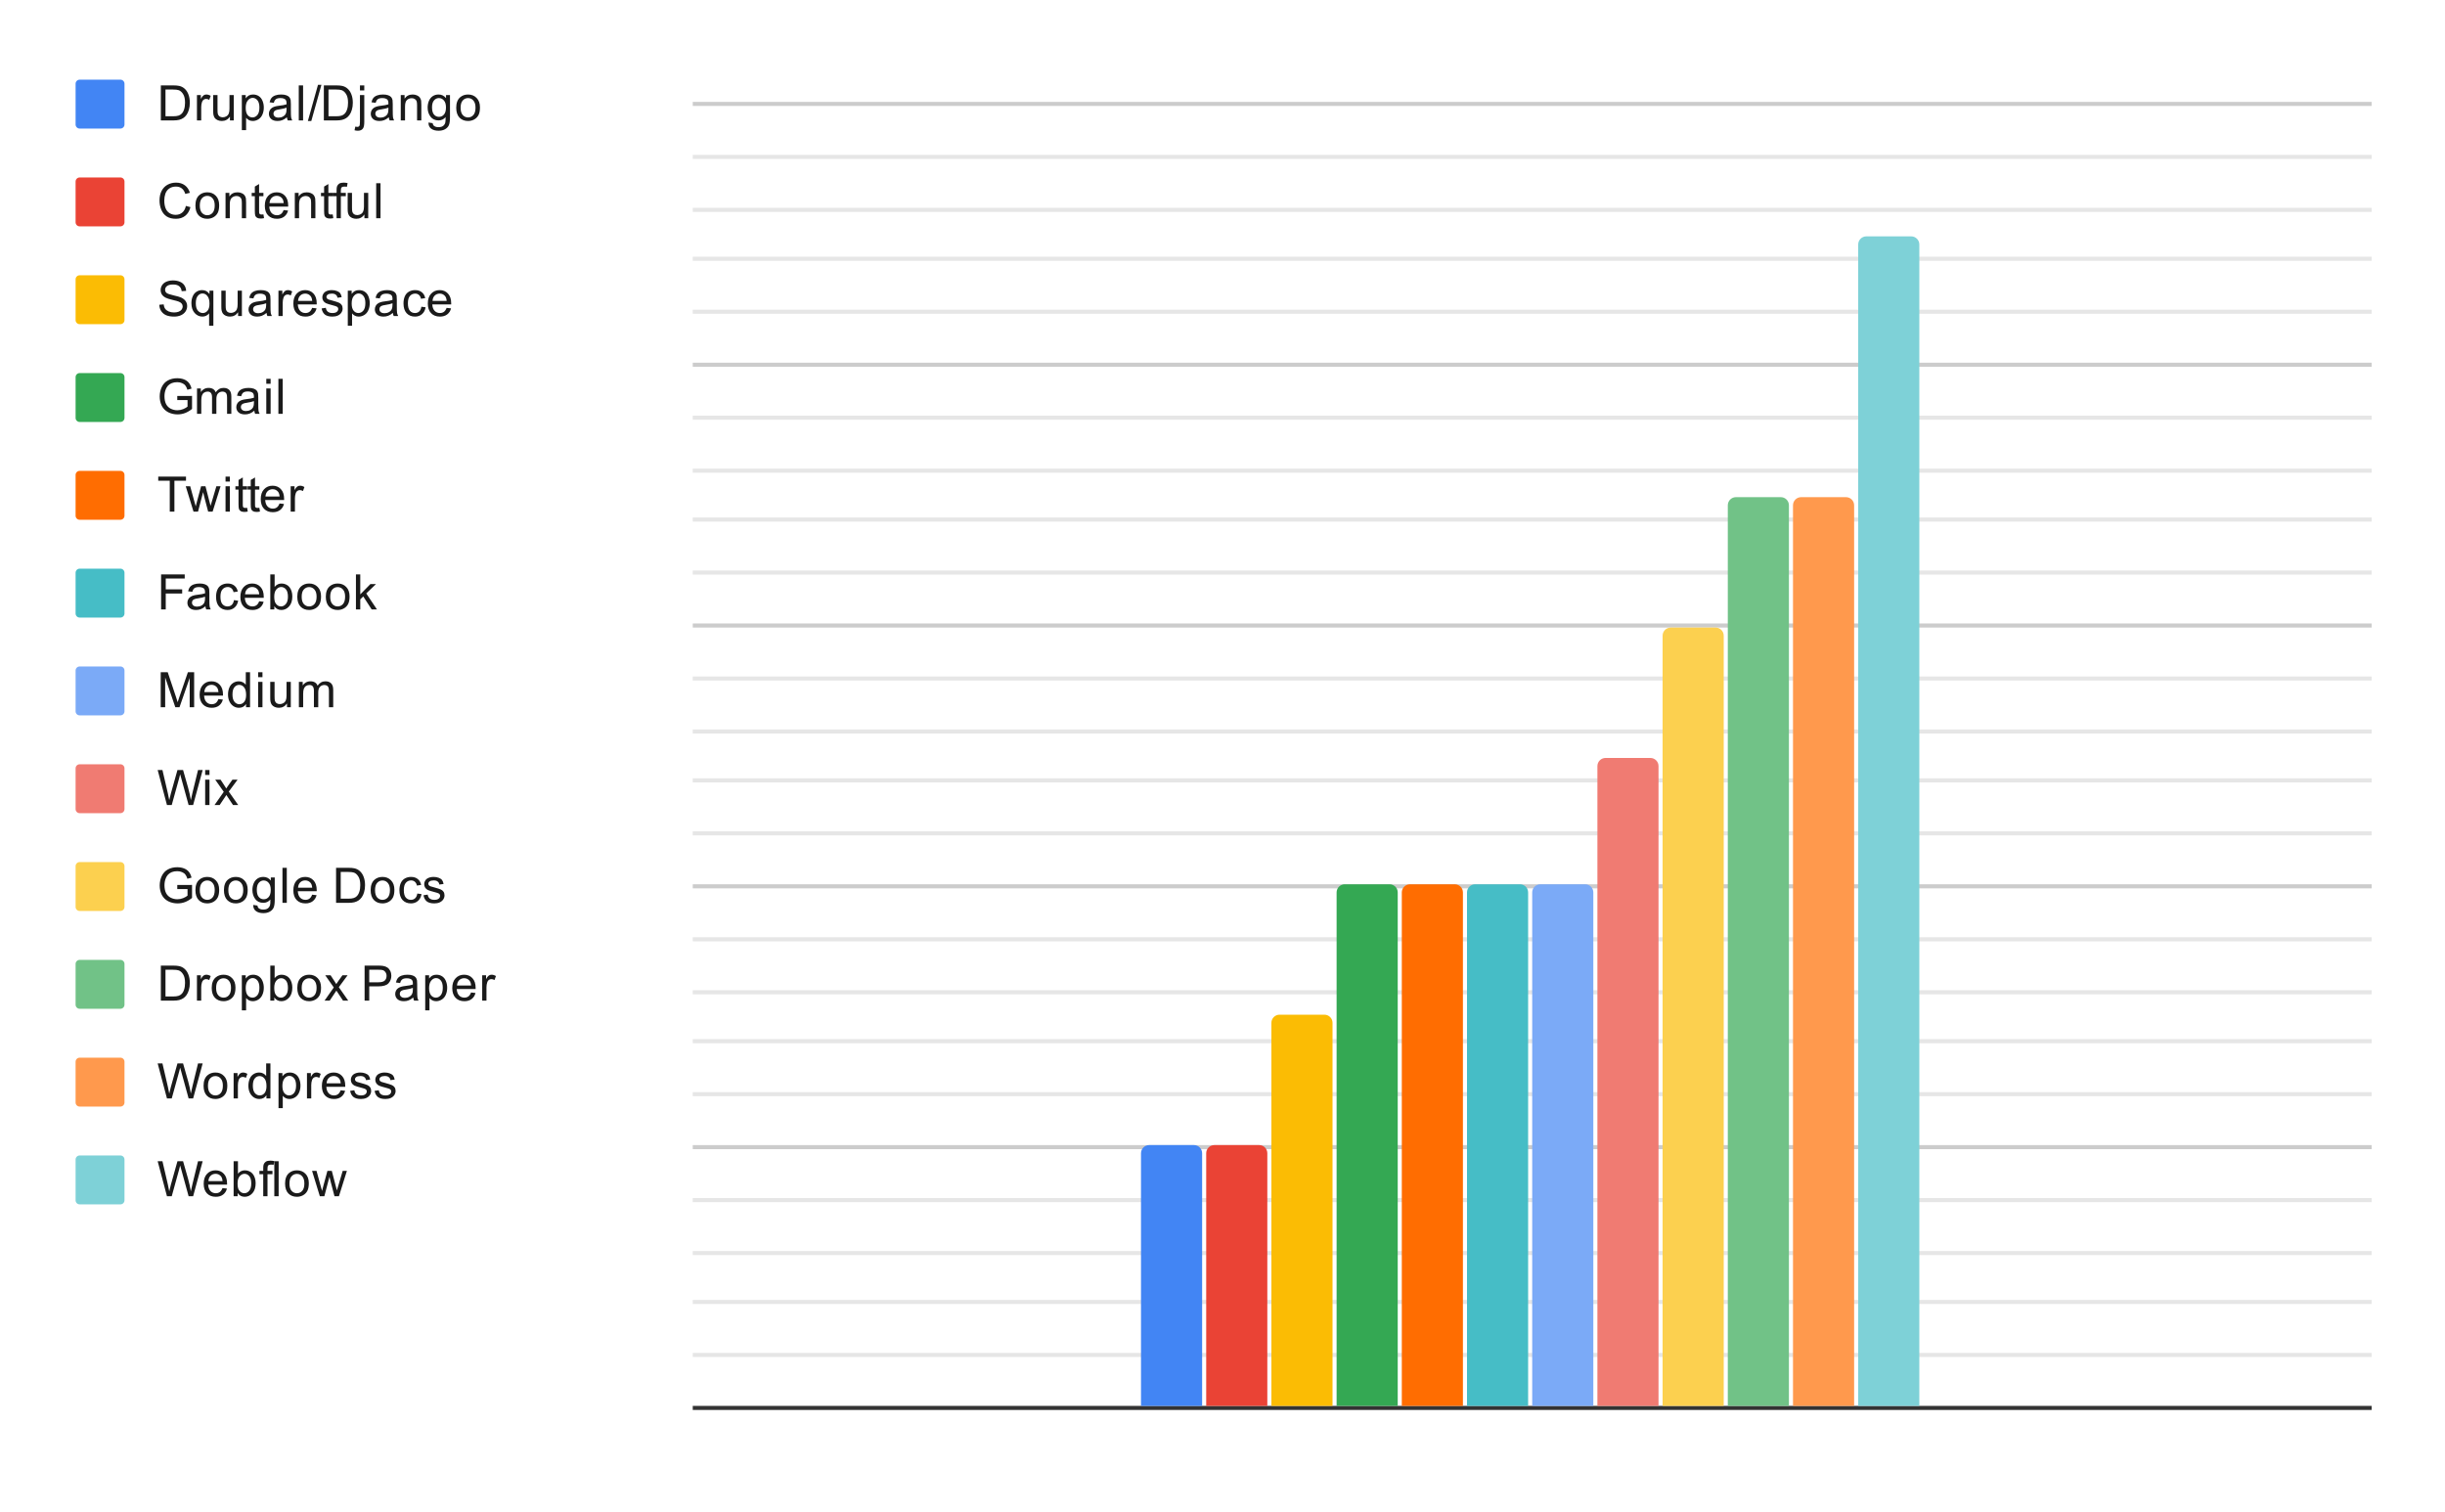 <svg version="1.1" viewBox="0.0 0.0 600.0 371.0" fill="none" stroke="none" stroke-linecap="square" stroke-miterlimit="10" width="600" height="371" xmlns:xlink="http://www.w3.org/1999/xlink" xmlns="http://www.w3.org/2000/svg"><path fill="#ffffff" d="M0 0L600.0 0L600.0 371.0L0 371.0L0 0Z" fill-rule="nonzero"/><path stroke="#333333" stroke-width="1.0" stroke-linecap="butt" d="M170.5 345.5L581.5 345.5" fill-rule="nonzero"/><path stroke="#cccccc" stroke-width="1.0" stroke-linecap="butt" d="M170.5 281.5L581.5 281.5" fill-rule="nonzero"/><path stroke="#cccccc" stroke-width="1.0" stroke-linecap="butt" d="M170.5 217.5L581.5 217.5" fill-rule="nonzero"/><path stroke="#cccccc" stroke-width="1.0" stroke-linecap="butt" d="M170.5 153.5L581.5 153.5" fill-rule="nonzero"/><path stroke="#cccccc" stroke-width="1.0" stroke-linecap="butt" d="M170.5 89.5L581.5 89.5" fill-rule="nonzero"/><path stroke="#cccccc" stroke-width="1.0" stroke-linecap="butt" d="M170.5 25.5L581.5 25.5" fill-rule="nonzero"/><path stroke="#e6e6e6" stroke-width="1.0" stroke-linecap="butt" d="M170.5 332.5L581.5 332.5" fill-rule="nonzero"/><path stroke="#e6e6e6" stroke-width="1.0" stroke-linecap="butt" d="M170.5 319.5L581.5 319.5" fill-rule="nonzero"/><path stroke="#e6e6e6" stroke-width="1.0" stroke-linecap="butt" d="M170.5 307.5L581.5 307.5" fill-rule="nonzero"/><path stroke="#e6e6e6" stroke-width="1.0" stroke-linecap="butt" d="M170.5 294.5L581.5 294.5" fill-rule="nonzero"/><path stroke="#e6e6e6" stroke-width="1.0" stroke-linecap="butt" d="M170.5 268.5L581.5 268.5" fill-rule="nonzero"/><path stroke="#e6e6e6" stroke-width="1.0" stroke-linecap="butt" d="M170.5 255.5L581.5 255.5" fill-rule="nonzero"/><path stroke="#e6e6e6" stroke-width="1.0" stroke-linecap="butt" d="M170.5 243.5L581.5 243.5" fill-rule="nonzero"/><path stroke="#e6e6e6" stroke-width="1.0" stroke-linecap="butt" d="M170.5 230.5L581.5 230.5" fill-rule="nonzero"/><path stroke="#e6e6e6" stroke-width="1.0" stroke-linecap="butt" d="M170.5 204.5L581.5 204.5" fill-rule="nonzero"/><path stroke="#e6e6e6" stroke-width="1.0" stroke-linecap="butt" d="M170.5 191.5L581.5 191.5" fill-rule="nonzero"/><path stroke="#e6e6e6" stroke-width="1.0" stroke-linecap="butt" d="M170.5 179.5L581.5 179.5" fill-rule="nonzero"/><path stroke="#e6e6e6" stroke-width="1.0" stroke-linecap="butt" d="M170.5 166.5L581.5 166.5" fill-rule="nonzero"/><path stroke="#e6e6e6" stroke-width="1.0" stroke-linecap="butt" d="M170.5 140.5L581.5 140.5" fill-rule="nonzero"/><path stroke="#e6e6e6" stroke-width="1.0" stroke-linecap="butt" d="M170.5 127.5L581.5 127.5" fill-rule="nonzero"/><path stroke="#e6e6e6" stroke-width="1.0" stroke-linecap="butt" d="M170.5 115.5L581.5 115.5" fill-rule="nonzero"/><path stroke="#e6e6e6" stroke-width="1.0" stroke-linecap="butt" d="M170.5 102.5L581.5 102.5" fill-rule="nonzero"/><path stroke="#e6e6e6" stroke-width="1.0" stroke-linecap="butt" d="M170.5 76.5L581.5 76.5" fill-rule="nonzero"/><path stroke="#e6e6e6" stroke-width="1.0" stroke-linecap="butt" d="M170.5 63.5L581.5 63.5" fill-rule="nonzero"/><path stroke="#e6e6e6" stroke-width="1.0" stroke-linecap="butt" d="M170.5 51.5L581.5 51.5" fill-rule="nonzero"/><path stroke="#e6e6e6" stroke-width="1.0" stroke-linecap="butt" d="M170.5 38.5L581.5 38.5" fill-rule="nonzero"/><clipPath id="id_0"><path d="M170.81 25.55L581.45 25.55L581.45 345.45L170.81 345.45L170.81 25.55Z" clip-rule="nonzero"/></clipPath><path stroke="#000000" stroke-width="0.0" stroke-linecap="butt" stroke-opacity="0.0" clip-path="url(#id_0)" d="M295.0 345.0L280.0 345.0L280.0 283.0C280.0 281.895 280.895 281.0 282.0 281.0L293.0 281.0C294.105 281.0 295.0 281.895 295.0 283.0Z" fill-rule="nonzero"/><path fill="#4285f4" clip-path="url(#id_0)" d="M295.0 345.0L280.0 345.0L280.0 283.0C280.0 281.895 280.895 281.0 282.0 281.0L293.0 281.0C294.105 281.0 295.0 281.895 295.0 283.0Z" fill-rule="nonzero"/><path stroke="#000000" stroke-width="0.0" stroke-linecap="butt" stroke-opacity="0.0" clip-path="url(#id_0)" d="M311.0 345.0L296.0 345.0L296.0 283.0C296.0 281.895 296.895 281.0 298.0 281.0L309.0 281.0C310.105 281.0 311.0 281.895 311.0 283.0Z" fill-rule="nonzero"/><path fill="#ea4335" clip-path="url(#id_0)" d="M311.0 345.0L296.0 345.0L296.0 283.0C296.0 281.895 296.895 281.0 298.0 281.0L309.0 281.0C310.105 281.0 311.0 281.895 311.0 283.0Z" fill-rule="nonzero"/><path stroke="#000000" stroke-width="0.0" stroke-linecap="butt" stroke-opacity="0.0" clip-path="url(#id_0)" d="M327.0 345.0L312.0 345.0L312.0 251.0C312.0 249.895 312.895 249.0 314.0 249.0L325.0 249.0C326.105 249.0 327.0 249.895 327.0 251.0Z" fill-rule="nonzero"/><path fill="#fbbc04" clip-path="url(#id_0)" d="M327.0 345.0L312.0 345.0L312.0 251.0C312.0 249.895 312.895 249.0 314.0 249.0L325.0 249.0C326.105 249.0 327.0 249.895 327.0 251.0Z" fill-rule="nonzero"/><path stroke="#000000" stroke-width="0.0" stroke-linecap="butt" stroke-opacity="0.0" clip-path="url(#id_0)" d="M343.0 345.0L328.0 345.0L328.0 219.0C328.0 217.895 328.895 217.0 330.0 217.0L341.0 217.0C342.105 217.0 343.0 217.895 343.0 219.0Z" fill-rule="nonzero"/><path fill="#34a853" clip-path="url(#id_0)" d="M343.0 345.0L328.0 345.0L328.0 219.0C328.0 217.895 328.895 217.0 330.0 217.0L341.0 217.0C342.105 217.0 343.0 217.895 343.0 219.0Z" fill-rule="nonzero"/><path stroke="#000000" stroke-width="0.0" stroke-linecap="butt" stroke-opacity="0.0" clip-path="url(#id_0)" d="M359.0 345.0L344.0 345.0L344.0 219.0C344.0 217.895 344.895 217.0 346.0 217.0L357.0 217.0C358.105 217.0 359.0 217.895 359.0 219.0Z" fill-rule="nonzero"/><path fill="#ff6d01" clip-path="url(#id_0)" d="M359.0 345.0L344.0 345.0L344.0 219.0C344.0 217.895 344.895 217.0 346.0 217.0L357.0 217.0C358.105 217.0 359.0 217.895 359.0 219.0Z" fill-rule="nonzero"/><path stroke="#000000" stroke-width="0.0" stroke-linecap="butt" stroke-opacity="0.0" clip-path="url(#id_0)" d="M375.0 345.0L360.0 345.0L360.0 219.0C360.0 217.895 360.895 217.0 362.0 217.0L373.0 217.0C374.105 217.0 375.0 217.895 375.0 219.0Z" fill-rule="nonzero"/><path fill="#46bdc6" clip-path="url(#id_0)" d="M375.0 345.0L360.0 345.0L360.0 219.0C360.0 217.895 360.895 217.0 362.0 217.0L373.0 217.0C374.105 217.0 375.0 217.895 375.0 219.0Z" fill-rule="nonzero"/><path stroke="#000000" stroke-width="0.0" stroke-linecap="butt" stroke-opacity="0.0" clip-path="url(#id_0)" d="M391.0 345.0L376.0 345.0L376.0 219.0C376.0 217.895 376.895 217.0 378.0 217.0L389.0 217.0C390.105 217.0 391.0 217.895 391.0 219.0Z" fill-rule="nonzero"/><path fill="#7baaf7" clip-path="url(#id_0)" d="M391.0 345.0L376.0 345.0L376.0 219.0C376.0 217.895 376.895 217.0 378.0 217.0L389.0 217.0C390.105 217.0 391.0 217.895 391.0 219.0Z" fill-rule="nonzero"/><path stroke="#000000" stroke-width="0.0" stroke-linecap="butt" stroke-opacity="0.0" clip-path="url(#id_0)" d="M407.0 345.0L392.0 345.0L392.0 188.0C392.0 186.895 392.895 186.0 394.0 186.0L405.0 186.0C406.105 186.0 407.0 186.895 407.0 188.0Z" fill-rule="nonzero"/><path fill="#f07b72" clip-path="url(#id_0)" d="M407.0 345.0L392.0 345.0L392.0 188.0C392.0 186.895 392.895 186.0 394.0 186.0L405.0 186.0C406.105 186.0 407.0 186.895 407.0 188.0Z" fill-rule="nonzero"/><path stroke="#000000" stroke-width="0.0" stroke-linecap="butt" stroke-opacity="0.0" clip-path="url(#id_0)" d="M423.0 345.0L408.0 345.0L408.0 156.0C408.0 154.895 408.895 154.0 410.0 154.0L421.0 154.0C422.105 154.0 423.0 154.895 423.0 156.0Z" fill-rule="nonzero"/><path fill="#fcd04f" clip-path="url(#id_0)" d="M423.0 345.0L408.0 345.0L408.0 156.0C408.0 154.895 408.895 154.0 410.0 154.0L421.0 154.0C422.105 154.0 423.0 154.895 423.0 156.0Z" fill-rule="nonzero"/><path stroke="#000000" stroke-width="0.0" stroke-linecap="butt" stroke-opacity="0.0" clip-path="url(#id_0)" d="M439.0 345.0L424.0 345.0L424.0 124.0C424.0 122.895 424.895 122.0 426.0 122.0L437.0 122.0C438.105 122.0 439.0 122.895 439.0 124.0Z" fill-rule="nonzero"/><path fill="#71c287" clip-path="url(#id_0)" d="M439.0 345.0L424.0 345.0L424.0 124.0C424.0 122.895 424.895 122.0 426.0 122.0L437.0 122.0C438.105 122.0 439.0 122.895 439.0 124.0Z" fill-rule="nonzero"/><path stroke="#000000" stroke-width="0.0" stroke-linecap="butt" stroke-opacity="0.0" clip-path="url(#id_0)" d="M455.0 345.0L440.0 345.0L440.0 124.0C440.0 122.895 440.895 122.0 442.0 122.0L453.0 122.0C454.105 122.0 455.0 122.895 455.0 124.0Z" fill-rule="nonzero"/><path fill="#ff994d" clip-path="url(#id_0)" d="M455.0 345.0L440.0 345.0L440.0 124.0C440.0 122.895 440.895 122.0 442.0 122.0L453.0 122.0C454.105 122.0 455.0 122.895 455.0 124.0Z" fill-rule="nonzero"/><path stroke="#000000" stroke-width="0.0" stroke-linecap="butt" stroke-opacity="0.0" clip-path="url(#id_0)" d="M471.0 345.0L456.0 345.0L456.0 60.0C456.0 58.895 456.895 58.0 458.0 58.0L469.0 58.0C470.105 58.0 471.0 58.895 471.0 60.0Z" fill-rule="nonzero"/><path fill="#7ed1d7" clip-path="url(#id_0)" d="M471.0 345.0L456.0 345.0L456.0 60.0C456.0 58.895 456.895 58.0 458.0 58.0L469.0 58.0C470.105 58.0 471.0 58.895 471.0 60.0Z" fill-rule="nonzero"/><path fill="#ffffff" d="M158.31 345.216Q158.31 343.684 158.623 342.762Q158.935 341.825 159.544 341.325Q160.169 340.825 161.107 340.825Q161.794 340.825 162.31 341.106Q162.841 341.387 163.185 341.919Q163.529 342.434 163.716 343.184Q163.904 343.934 163.904 345.216Q163.904 346.731 163.591 347.653Q163.294 348.575 162.669 349.091Q162.06 349.591 161.107 349.591Q159.873 349.591 159.154 348.7Q158.31 347.637 158.31 345.216ZM159.388 345.216Q159.388 347.325 159.888 348.028Q160.388 348.731 161.107 348.731Q161.841 348.731 162.326 348.028Q162.826 347.325 162.826 345.216Q162.826 343.091 162.326 342.403Q161.841 341.7 161.091 341.7Q160.373 341.7 159.935 342.309Q159.388 343.091 159.388 345.216Z" fill-rule="nonzero"/><path fill="#ffffff" d="M163.857 284.454L163.857 285.47L158.169 285.47Q158.169 285.095 158.294 284.736Q158.513 284.158 158.982 283.595Q159.466 283.033 160.373 282.298Q161.779 281.142 162.263 280.47Q162.763 279.798 162.763 279.204Q162.763 278.579 162.31 278.158Q161.857 277.72 161.138 277.72Q160.373 277.72 159.919 278.173Q159.466 278.626 159.451 279.439L158.373 279.329Q158.482 278.111 159.201 277.486Q159.935 276.845 161.169 276.845Q162.404 276.845 163.123 277.533Q163.841 278.22 163.841 279.236Q163.841 279.751 163.623 280.251Q163.419 280.736 162.919 281.298Q162.435 281.845 161.31 282.798Q160.357 283.595 160.076 283.892Q159.81 284.173 159.638 284.454L163.857 284.454Z" fill-rule="nonzero"/><path fill="#ffffff" d="M161.685 221.49L161.685 219.428L157.966 219.428L157.966 218.459L161.888 212.896L162.748 212.896L162.748 218.459L163.904 218.459L163.904 219.428L162.748 219.428L162.748 221.49L161.685 221.49ZM161.685 218.459L161.685 214.599L158.998 218.459L161.685 218.459Z" fill-rule="nonzero"/><path fill="#ffffff" d="M163.779 151.026L162.732 151.104Q162.591 150.479 162.341 150.197Q161.904 149.744 161.279 149.744Q160.779 149.744 160.388 150.026Q159.904 150.401 159.607 151.104Q159.326 151.791 159.31 153.072Q159.685 152.494 160.232 152.213Q160.794 151.932 161.404 151.932Q162.451 151.932 163.185 152.713Q163.935 153.494 163.935 154.713Q163.935 155.526 163.576 156.229Q163.232 156.916 162.623 157.291Q162.013 157.651 161.248 157.651Q159.919 157.651 159.091 156.682Q158.263 155.713 158.263 153.494Q158.263 150.994 159.185 149.869Q159.982 148.885 161.341 148.885Q162.357 148.885 162.998 149.463Q163.654 150.026 163.779 151.026ZM159.482 154.729Q159.482 155.276 159.701 155.776Q159.935 156.26 160.341 156.526Q160.763 156.791 161.232 156.791Q161.888 156.791 162.373 156.26Q162.857 155.713 162.857 154.791Q162.857 153.901 162.373 153.385Q161.904 152.869 161.185 152.869Q160.466 152.869 159.966 153.385Q159.482 153.901 159.482 154.729Z" fill-rule="nonzero"/><path fill="#ffffff" d="M159.935 88.874Q159.279 88.624 158.951 88.186Q158.638 87.733 158.638 87.124Q158.638 86.186 159.31 85.546Q159.998 84.905 161.107 84.905Q162.232 84.905 162.919 85.561Q163.607 86.218 163.607 87.155Q163.607 87.749 163.294 88.186Q162.982 88.624 162.341 88.874Q163.138 89.124 163.544 89.702Q163.951 90.28 163.951 91.077Q163.951 92.171 163.169 92.921Q162.404 93.671 161.123 93.671Q159.857 93.671 159.076 92.921Q158.294 92.171 158.294 91.046Q158.294 90.202 158.716 89.639Q159.154 89.077 159.935 88.874ZM159.716 87.077Q159.716 87.686 160.107 88.077Q160.513 88.468 161.138 88.468Q161.748 88.468 162.138 88.093Q162.529 87.702 162.529 87.139Q162.529 86.561 162.123 86.171Q161.716 85.764 161.123 85.764Q160.513 85.764 160.107 86.155Q159.716 86.546 159.716 87.077ZM159.388 91.046Q159.388 91.499 159.591 91.921Q159.81 92.343 160.232 92.577Q160.654 92.811 161.138 92.811Q161.888 92.811 162.373 92.327Q162.873 91.843 162.873 91.093Q162.873 90.327 162.373 89.827Q161.873 89.327 161.107 89.327Q160.357 89.327 159.873 89.827Q159.388 90.311 159.388 91.046Z" fill-rule="nonzero"/><path fill="#ffffff" d="M155.279 29.55L154.232 29.55L154.232 22.831Q153.841 23.191 153.216 23.566Q152.607 23.925 152.123 24.097L152.123 23.081Q152.998 22.659 153.654 22.081Q154.326 21.488 154.607 20.925L155.279 20.925L155.279 29.55ZM158.31 25.316Q158.31 23.784 158.623 22.863Q158.935 21.925 159.544 21.425Q160.169 20.925 161.107 20.925Q161.794 20.925 162.31 21.206Q162.841 21.488 163.185 22.019Q163.529 22.534 163.716 23.284Q163.904 24.034 163.904 25.316Q163.904 26.831 163.591 27.753Q163.294 28.675 162.669 29.191Q162.06 29.691 161.107 29.691Q159.873 29.691 159.154 28.8Q158.31 27.738 158.31 25.316ZM159.388 25.316Q159.388 27.425 159.888 28.128Q160.388 28.831 161.107 28.831Q161.841 28.831 162.326 28.128Q162.826 27.425 162.826 25.316Q162.826 23.191 162.326 22.503Q161.841 21.8 161.091 21.8Q160.373 21.8 159.935 22.409Q159.388 23.191 159.388 25.316Z" fill-rule="nonzero"/><path fill="#4285f4" d="M18.55 20.55C18.55 19.998 18.998 19.55 19.55 19.55L29.55 19.55C30.102 19.55 30.55 19.998 30.55 20.55L30.55 30.55C30.55 31.102 30.102 31.55 29.55 31.55L19.55 31.55C18.998 31.55 18.55 31.102 18.55 30.55Z" fill-rule="nonzero"/><path fill="#1a1a1a" d="M39.472 29.55L39.472 20.956L42.441 20.956Q43.441 20.956 43.972 21.081Q44.706 21.253 45.222 21.691Q45.909 22.269 46.237 23.175Q46.581 24.066 46.581 25.206Q46.581 26.191 46.347 26.941Q46.128 27.691 45.769 28.191Q45.409 28.691 44.972 28.972Q44.55 29.253 43.956 29.409Q43.362 29.55 42.581 29.55L39.472 29.55ZM40.612 28.534L42.441 28.534Q43.3 28.534 43.784 28.378Q44.269 28.222 44.55 27.925Q44.956 27.534 45.175 26.847Q45.409 26.159 45.409 25.191Q45.409 23.847 44.956 23.128Q44.519 22.394 43.894 22.144Q43.425 21.972 42.425 21.972L40.612 21.972L40.612 28.534ZM48.331 29.55L48.331 23.331L49.284 23.331L49.284 24.269Q49.644 23.613 49.941 23.409Q50.253 23.191 50.628 23.191Q51.159 23.191 51.706 23.519L51.347 24.503Q50.956 24.269 50.581 24.269Q50.222 24.269 49.941 24.488Q49.675 24.691 49.566 25.066Q49.378 25.628 49.378 26.284L49.378 29.55L48.331 29.55ZM56.425 29.55L56.425 28.628Q55.691 29.691 54.441 29.691Q53.894 29.691 53.409 29.488Q52.941 29.269 52.706 28.956Q52.472 28.628 52.378 28.159Q52.316 27.863 52.316 27.175L52.316 23.331L53.378 23.331L53.378 26.784Q53.378 27.597 53.441 27.894Q53.534 28.3 53.847 28.55Q54.175 28.784 54.659 28.784Q55.128 28.784 55.534 28.55Q55.956 28.3 56.128 27.878Q56.316 27.456 56.316 26.659L56.316 23.331L57.362 23.331L57.362 29.55L56.425 29.55ZM59.347 31.941L59.347 23.331L60.3 23.331L60.3 24.128Q60.644 23.659 61.066 23.425Q61.503 23.191 62.112 23.191Q62.909 23.191 63.519 23.597Q64.128 24.003 64.425 24.753Q64.737 25.503 64.737 26.394Q64.737 27.347 64.394 28.113Q64.066 28.878 63.409 29.284Q62.753 29.691 62.034 29.691Q61.503 29.691 61.081 29.472Q60.659 29.238 60.394 28.909L60.394 31.941L59.347 31.941ZM60.3 26.472Q60.3 27.675 60.784 28.253Q61.269 28.816 61.956 28.816Q62.659 28.816 63.159 28.222Q63.659 27.628 63.659 26.378Q63.659 25.191 63.175 24.613Q62.691 24.019 62.003 24.019Q61.331 24.019 60.816 24.644Q60.3 25.269 60.3 26.472ZM70.409 28.784Q69.816 29.284 69.269 29.488Q68.737 29.691 68.112 29.691Q67.081 29.691 66.534 29.191Q65.987 28.691 65.987 27.909Q65.987 27.456 66.191 27.081Q66.394 26.691 66.737 26.472Q67.081 26.238 67.503 26.128Q67.8 26.034 68.441 25.956Q69.706 25.816 70.316 25.597Q70.316 25.378 70.316 25.331Q70.316 24.675 70.019 24.409Q69.612 24.066 68.816 24.066Q68.081 24.066 67.722 24.331Q67.362 24.581 67.191 25.238L66.159 25.097Q66.3 24.441 66.628 24.034Q66.956 23.628 67.566 23.409Q68.175 23.191 68.972 23.191Q69.769 23.191 70.269 23.378Q70.769 23.566 71.003 23.847Q71.237 24.128 71.331 24.566Q71.378 24.831 71.378 25.534L71.378 26.941Q71.378 28.409 71.441 28.8Q71.519 29.191 71.722 29.55L70.612 29.55Q70.456 29.222 70.409 28.784ZM70.316 26.425Q69.737 26.659 68.597 26.831Q67.941 26.925 67.675 27.05Q67.409 27.159 67.253 27.378Q67.112 27.597 67.112 27.878Q67.112 28.3 67.425 28.581Q67.753 28.863 68.362 28.863Q68.972 28.863 69.441 28.597Q69.925 28.331 70.144 27.863Q70.316 27.503 70.316 26.816L70.316 26.425ZM73.316 29.55L73.316 20.956L74.378 20.956L74.378 29.55L73.316 29.55ZM75.55 29.691L78.034 20.816L78.878 20.816L76.394 29.691L75.55 29.691ZM79.472 29.55L79.472 20.956L82.441 20.956Q83.441 20.956 83.972 21.081Q84.706 21.253 85.222 21.691Q85.909 22.269 86.237 23.175Q86.581 24.066 86.581 25.206Q86.581 26.191 86.347 26.941Q86.128 27.691 85.769 28.191Q85.409 28.691 84.972 28.972Q84.55 29.253 83.956 29.409Q83.362 29.55 82.581 29.55L79.472 29.55ZM80.612 28.534L82.441 28.534Q83.3 28.534 83.784 28.378Q84.269 28.222 84.55 27.925Q84.956 27.534 85.175 26.847Q85.409 26.159 85.409 25.191Q85.409 23.847 84.956 23.128Q84.519 22.394 83.894 22.144Q83.425 21.972 82.425 21.972L80.612 21.972L80.612 28.534ZM88.331 22.191L88.331 20.956L89.394 20.956L89.394 22.191L88.331 22.191ZM87.003 31.972L87.191 31.066Q87.519 31.144 87.691 31.144Q88.019 31.144 88.175 30.925Q88.331 30.722 88.331 29.863L88.331 23.331L89.394 23.331L89.394 29.894Q89.394 31.034 89.097 31.488Q88.706 32.081 87.831 32.081Q87.394 32.081 87.003 31.972ZM95.409 28.784Q94.816 29.284 94.269 29.488Q93.737 29.691 93.112 29.691Q92.081 29.691 91.534 29.191Q90.987 28.691 90.987 27.909Q90.987 27.456 91.191 27.081Q91.394 26.691 91.737 26.472Q92.081 26.238 92.503 26.128Q92.8 26.034 93.441 25.956Q94.706 25.816 95.316 25.597Q95.316 25.378 95.316 25.331Q95.316 24.675 95.019 24.409Q94.612 24.066 93.816 24.066Q93.081 24.066 92.722 24.331Q92.362 24.581 92.191 25.238L91.159 25.097Q91.3 24.441 91.628 24.034Q91.956 23.628 92.566 23.409Q93.175 23.191 93.972 23.191Q94.769 23.191 95.269 23.378Q95.769 23.566 96.003 23.847Q96.237 24.128 96.331 24.566Q96.378 24.831 96.378 25.534L96.378 26.941Q96.378 28.409 96.441 28.8Q96.519 29.191 96.722 29.55L95.612 29.55Q95.456 29.222 95.409 28.784ZM95.316 26.425Q94.737 26.659 93.597 26.831Q92.941 26.925 92.675 27.05Q92.409 27.159 92.253 27.378Q92.112 27.597 92.112 27.878Q92.112 28.3 92.425 28.581Q92.753 28.863 93.362 28.863Q93.972 28.863 94.441 28.597Q94.925 28.331 95.144 27.863Q95.316 27.503 95.316 26.816L95.316 26.425ZM98.347 29.55L98.347 23.331L99.284 23.331L99.284 24.206Q99.972 23.191 101.269 23.191Q101.831 23.191 102.3 23.394Q102.784 23.597 103.019 23.925Q103.253 24.253 103.347 24.691Q103.394 24.988 103.394 25.722L103.394 29.55L102.347 29.55L102.347 25.769Q102.347 25.113 102.222 24.8Q102.097 24.488 101.784 24.3Q101.472 24.097 101.05 24.097Q100.378 24.097 99.878 24.534Q99.394 24.956 99.394 26.144L99.394 29.55L98.347 29.55ZM105.144 30.066L106.175 30.222Q106.237 30.691 106.534 30.909Q106.925 31.206 107.597 31.206Q108.331 31.206 108.722 30.909Q109.128 30.613 109.269 30.097Q109.362 29.769 109.347 28.738Q108.659 29.55 107.628 29.55Q106.347 29.55 105.644 28.628Q104.941 27.691 104.941 26.409Q104.941 25.519 105.253 24.769Q105.581 24.003 106.191 23.597Q106.8 23.191 107.628 23.191Q108.737 23.191 109.456 24.081L109.456 23.331L110.425 23.331L110.425 28.706Q110.425 30.159 110.128 30.769Q109.831 31.378 109.191 31.722Q108.55 32.081 107.612 32.081Q106.503 32.081 105.816 31.581Q105.128 31.081 105.144 30.066ZM106.019 26.331Q106.019 27.55 106.503 28.113Q106.987 28.675 107.722 28.675Q108.456 28.675 108.941 28.113Q109.441 27.55 109.441 26.363Q109.441 25.222 108.925 24.644Q108.425 24.066 107.706 24.066Q107.003 24.066 106.503 24.644Q106.019 25.206 106.019 26.331ZM111.956 26.441Q111.956 24.706 112.909 23.878Q113.706 23.191 114.862 23.191Q116.144 23.191 116.956 24.034Q117.784 24.863 117.784 26.347Q117.784 27.55 117.425 28.238Q117.066 28.925 116.362 29.316Q115.675 29.691 114.862 29.691Q113.566 29.691 112.753 28.863Q111.956 28.019 111.956 26.441ZM113.034 26.441Q113.034 27.628 113.55 28.222Q114.081 28.816 114.862 28.816Q115.659 28.816 116.175 28.222Q116.691 27.628 116.691 26.409Q116.691 25.253 116.159 24.659Q115.644 24.066 114.862 24.066Q114.081 24.066 113.55 24.659Q113.034 25.238 113.034 26.441Z" fill-rule="nonzero"/><path fill="#ea4335" d="M18.55 44.55C18.55 43.998 18.998 43.55 19.55 43.55L29.55 43.55C30.102 43.55 30.55 43.998 30.55 44.55L30.55 54.55C30.55 55.102 30.102 55.55 29.55 55.55L19.55 55.55C18.998 55.55 18.55 55.102 18.55 54.55Z" fill-rule="nonzero"/><path fill="#1a1a1a" d="M45.612 50.534L46.737 50.831Q46.378 52.222 45.456 52.956Q44.534 53.691 43.191 53.691Q41.8 53.691 40.925 53.128Q40.05 52.566 39.597 51.503Q39.144 50.425 39.144 49.191Q39.144 47.847 39.659 46.847Q40.175 45.847 41.112 45.331Q42.066 44.816 43.206 44.816Q44.487 44.816 45.362 45.472Q46.253 46.128 46.597 47.316L45.472 47.581Q45.175 46.644 44.597 46.222Q44.034 45.784 43.175 45.784Q42.191 45.784 41.519 46.269Q40.862 46.737 40.581 47.534Q40.316 48.331 40.316 49.191Q40.316 50.284 40.628 51.097Q40.956 51.909 41.628 52.316Q42.3 52.722 43.097 52.722Q44.05 52.722 44.706 52.175Q45.378 51.628 45.612 50.534ZM47.956 50.441Q47.956 48.706 48.909 47.878Q49.706 47.191 50.862 47.191Q52.144 47.191 52.956 48.034Q53.784 48.862 53.784 50.347Q53.784 51.55 53.425 52.237Q53.066 52.925 52.362 53.316Q51.675 53.691 50.862 53.691Q49.566 53.691 48.753 52.862Q47.956 52.019 47.956 50.441ZM49.034 50.441Q49.034 51.628 49.55 52.222Q50.081 52.816 50.862 52.816Q51.659 52.816 52.175 52.222Q52.691 51.628 52.691 50.409Q52.691 49.253 52.159 48.659Q51.644 48.066 50.862 48.066Q50.081 48.066 49.55 48.659Q49.034 49.237 49.034 50.441ZM55.347 53.55L55.347 47.331L56.284 47.331L56.284 48.206Q56.972 47.191 58.269 47.191Q58.831 47.191 59.3 47.394Q59.784 47.597 60.019 47.925Q60.253 48.253 60.347 48.691Q60.394 48.987 60.394 49.722L60.394 53.55L59.347 53.55L59.347 49.769Q59.347 49.112 59.222 48.8Q59.097 48.487 58.784 48.3Q58.472 48.097 58.05 48.097Q57.378 48.097 56.878 48.534Q56.394 48.956 56.394 50.144L56.394 53.55L55.347 53.55ZM64.644 52.612L64.8 53.534Q64.347 53.628 64.003 53.628Q63.425 53.628 63.112 53.456Q62.8 53.269 62.659 52.972Q62.534 52.675 62.534 51.722L62.534 48.144L61.769 48.144L61.769 47.331L62.534 47.331L62.534 45.784L63.581 45.159L63.581 47.331L64.644 47.331L64.644 48.144L63.581 48.144L63.581 51.784Q63.581 52.237 63.628 52.362Q63.691 52.487 63.816 52.566Q63.941 52.644 64.175 52.644Q64.362 52.644 64.644 52.612ZM69.597 51.55L70.691 51.675Q70.441 52.628 69.737 53.159Q69.034 53.691 67.956 53.691Q66.597 53.691 65.784 52.847Q64.987 52.003 64.987 50.487Q64.987 48.925 65.8 48.066Q66.612 47.191 67.894 47.191Q69.144 47.191 69.925 48.034Q70.722 48.878 70.722 50.425Q70.722 50.519 70.722 50.706L66.081 50.706Q66.144 51.737 66.659 52.284Q67.175 52.816 67.956 52.816Q68.534 52.816 68.941 52.519Q69.362 52.206 69.597 51.55ZM66.144 49.847L69.612 49.847Q69.55 49.05 69.222 48.659Q68.706 48.05 67.909 48.05Q67.175 48.05 66.675 48.534Q66.191 49.019 66.144 49.847ZM72.347 53.55L72.347 47.331L73.284 47.331L73.284 48.206Q73.972 47.191 75.269 47.191Q75.831 47.191 76.3 47.394Q76.784 47.597 77.019 47.925Q77.253 48.253 77.347 48.691Q77.394 48.987 77.394 49.722L77.394 53.55L76.347 53.55L76.347 49.769Q76.347 49.112 76.222 48.8Q76.097 48.487 75.784 48.3Q75.472 48.097 75.05 48.097Q74.378 48.097 73.878 48.534Q73.394 48.956 73.394 50.144L73.394 53.55L72.347 53.55ZM81.644 52.612L81.8 53.534Q81.347 53.628 81.003 53.628Q80.425 53.628 80.112 53.456Q79.8 53.269 79.659 52.972Q79.534 52.675 79.534 51.722L79.534 48.144L78.769 48.144L78.769 47.331L79.534 47.331L79.534 45.784L80.581 45.159L80.581 47.331L81.644 47.331L81.644 48.144L80.581 48.144L80.581 51.784Q80.581 52.237 80.628 52.362Q80.691 52.487 80.816 52.566Q80.941 52.644 81.175 52.644Q81.362 52.644 81.644 52.612ZM82.597 53.55L82.597 48.144L81.659 48.144L81.659 47.331L82.597 47.331L82.597 46.659Q82.597 46.034 82.706 45.737Q82.862 45.316 83.237 45.066Q83.628 44.816 84.316 44.816Q84.769 44.816 85.3 44.925L85.144 45.831Q84.816 45.784 84.519 45.784Q84.034 45.784 83.831 45.987Q83.644 46.191 83.644 46.753L83.644 47.331L84.862 47.331L84.862 48.144L83.644 48.144L83.644 53.55L82.597 53.55ZM89.425 53.55L89.425 52.628Q88.691 53.691 87.441 53.691Q86.894 53.691 86.409 53.487Q85.941 53.269 85.706 52.956Q85.472 52.628 85.378 52.159Q85.316 51.862 85.316 51.175L85.316 47.331L86.378 47.331L86.378 50.784Q86.378 51.597 86.441 51.894Q86.534 52.3 86.847 52.55Q87.175 52.784 87.659 52.784Q88.128 52.784 88.534 52.55Q88.956 52.3 89.128 51.878Q89.316 51.456 89.316 50.659L89.316 47.331L90.362 47.331L90.362 53.55L89.425 53.55ZM92.316 53.55L92.316 44.956L93.378 44.956L93.378 53.55L92.316 53.55Z" fill-rule="nonzero"/><path fill="#fbbc04" d="M18.55 68.55C18.55 67.998 18.998 67.55 19.55 67.55L29.55 67.55C30.102 67.55 30.55 67.998 30.55 68.55L30.55 78.55C30.55 79.102 30.102 79.55 29.55 79.55L19.55 79.55C18.998 79.55 18.55 79.102 18.55 78.55Z" fill-rule="nonzero"/><path fill="#1a1a1a" d="M39.097 74.784L40.159 74.691Q40.237 75.347 40.519 75.753Q40.8 76.159 41.378 76.425Q41.972 76.675 42.706 76.675Q43.347 76.675 43.847 76.487Q44.347 76.284 44.581 75.956Q44.831 75.612 44.831 75.222Q44.831 74.816 44.597 74.519Q44.362 74.206 43.831 74.003Q43.472 73.862 42.284 73.581Q41.112 73.3 40.644 73.05Q40.019 72.722 39.722 72.253Q39.425 71.769 39.425 71.175Q39.425 70.534 39.784 69.972Q40.159 69.394 40.862 69.112Q41.581 68.816 42.441 68.816Q43.394 68.816 44.128 69.128Q44.862 69.425 45.253 70.034Q45.644 70.628 45.675 71.378L44.581 71.456Q44.487 70.644 43.972 70.237Q43.472 69.816 42.487 69.816Q41.456 69.816 40.987 70.191Q40.519 70.566 40.519 71.097Q40.519 71.566 40.847 71.862Q41.175 72.159 42.55 72.472Q43.941 72.784 44.456 73.019Q45.206 73.378 45.566 73.909Q45.925 74.425 45.925 75.128Q45.925 75.816 45.534 76.425Q45.144 77.019 44.409 77.362Q43.675 77.691 42.753 77.691Q41.581 77.691 40.784 77.362Q40.003 77.019 39.55 76.331Q39.112 75.644 39.097 74.784ZM51.316 79.941L51.316 76.894Q51.066 77.237 50.612 77.472Q50.175 77.691 49.675 77.691Q48.566 77.691 47.769 76.816Q46.972 75.925 46.972 74.378Q46.972 73.441 47.3 72.706Q47.628 71.956 48.237 71.581Q48.862 71.191 49.597 71.191Q50.753 71.191 51.409 72.159L51.409 71.331L52.362 71.331L52.362 79.941L51.316 79.941ZM48.05 74.425Q48.05 75.628 48.55 76.222Q49.066 76.816 49.769 76.816Q50.441 76.816 50.925 76.253Q51.409 75.675 51.409 74.519Q51.409 73.269 50.894 72.644Q50.394 72.019 49.691 72.019Q49.019 72.019 48.534 72.612Q48.05 73.191 48.05 74.425ZM58.425 77.55L58.425 76.628Q57.691 77.691 56.441 77.691Q55.894 77.691 55.409 77.487Q54.941 77.269 54.706 76.956Q54.472 76.628 54.378 76.159Q54.316 75.862 54.316 75.175L54.316 71.331L55.378 71.331L55.378 74.784Q55.378 75.597 55.441 75.894Q55.534 76.3 55.847 76.55Q56.175 76.784 56.659 76.784Q57.128 76.784 57.534 76.55Q57.956 76.3 58.128 75.878Q58.316 75.456 58.316 74.659L58.316 71.331L59.362 71.331L59.362 77.55L58.425 77.55ZM65.409 76.784Q64.816 77.284 64.269 77.487Q63.737 77.691 63.112 77.691Q62.081 77.691 61.534 77.191Q60.987 76.691 60.987 75.909Q60.987 75.456 61.191 75.081Q61.394 74.691 61.737 74.472Q62.081 74.237 62.503 74.128Q62.8 74.034 63.441 73.956Q64.706 73.816 65.316 73.597Q65.316 73.378 65.316 73.331Q65.316 72.675 65.019 72.409Q64.612 72.066 63.816 72.066Q63.081 72.066 62.722 72.331Q62.362 72.581 62.191 73.237L61.159 73.097Q61.3 72.441 61.628 72.034Q61.956 71.628 62.566 71.409Q63.175 71.191 63.972 71.191Q64.769 71.191 65.269 71.378Q65.769 71.566 66.003 71.847Q66.237 72.128 66.331 72.566Q66.378 72.831 66.378 73.534L66.378 74.941Q66.378 76.409 66.441 76.8Q66.519 77.191 66.722 77.55L65.612 77.55Q65.456 77.222 65.409 76.784ZM65.316 74.425Q64.737 74.659 63.597 74.831Q62.941 74.925 62.675 75.05Q62.409 75.159 62.253 75.378Q62.112 75.597 62.112 75.878Q62.112 76.3 62.425 76.581Q62.753 76.862 63.362 76.862Q63.972 76.862 64.441 76.597Q64.925 76.331 65.144 75.862Q65.316 75.503 65.316 74.816L65.316 74.425ZM68.331 77.55L68.331 71.331L69.284 71.331L69.284 72.269Q69.644 71.612 69.941 71.409Q70.253 71.191 70.628 71.191Q71.159 71.191 71.706 71.519L71.347 72.503Q70.956 72.269 70.581 72.269Q70.222 72.269 69.941 72.487Q69.675 72.691 69.566 73.066Q69.378 73.628 69.378 74.284L69.378 77.55L68.331 77.55ZM76.597 75.55L77.691 75.675Q77.441 76.628 76.737 77.159Q76.034 77.691 74.956 77.691Q73.597 77.691 72.784 76.847Q71.987 76.003 71.987 74.487Q71.987 72.925 72.8 72.066Q73.612 71.191 74.894 71.191Q76.144 71.191 76.925 72.034Q77.722 72.878 77.722 74.425Q77.722 74.519 77.722 74.706L73.081 74.706Q73.144 75.737 73.659 76.284Q74.175 76.816 74.956 76.816Q75.534 76.816 75.941 76.519Q76.362 76.206 76.597 75.55ZM73.144 73.847L76.612 73.847Q76.55 73.05 76.222 72.659Q75.706 72.05 74.909 72.05Q74.175 72.05 73.675 72.534Q73.191 73.019 73.144 73.847ZM78.925 75.691L79.956 75.534Q80.05 76.159 80.441 76.487Q80.847 76.816 81.581 76.816Q82.3 76.816 82.644 76.534Q83.003 76.237 83.003 75.831Q83.003 75.472 82.691 75.269Q82.472 75.128 81.612 74.909Q80.456 74.612 80.003 74.409Q79.566 74.191 79.331 73.816Q79.097 73.441 79.097 72.972Q79.097 72.566 79.284 72.206Q79.472 71.847 79.8 71.612Q80.05 71.441 80.472 71.316Q80.894 71.191 81.394 71.191Q82.112 71.191 82.659 71.409Q83.222 71.612 83.487 71.972Q83.753 72.331 83.847 72.925L82.816 73.066Q82.753 72.597 82.409 72.331Q82.081 72.05 81.456 72.05Q80.737 72.05 80.425 72.3Q80.112 72.534 80.112 72.862Q80.112 73.066 80.237 73.222Q80.378 73.394 80.644 73.503Q80.8 73.566 81.581 73.769Q82.706 74.081 83.144 74.269Q83.581 74.456 83.831 74.816Q84.081 75.175 84.081 75.722Q84.081 76.253 83.769 76.722Q83.472 77.175 82.894 77.441Q82.316 77.691 81.581 77.691Q80.362 77.691 79.722 77.191Q79.097 76.675 78.925 75.691ZM85.347 79.941L85.347 71.331L86.3 71.331L86.3 72.128Q86.644 71.659 87.066 71.425Q87.503 71.191 88.112 71.191Q88.909 71.191 89.519 71.597Q90.128 72.003 90.425 72.753Q90.737 73.503 90.737 74.394Q90.737 75.347 90.394 76.112Q90.066 76.878 89.409 77.284Q88.753 77.691 88.034 77.691Q87.503 77.691 87.081 77.472Q86.659 77.237 86.394 76.909L86.394 79.941L85.347 79.941ZM86.3 74.472Q86.3 75.675 86.784 76.253Q87.269 76.816 87.956 76.816Q88.659 76.816 89.159 76.222Q89.659 75.628 89.659 74.378Q89.659 73.191 89.175 72.612Q88.691 72.019 88.003 72.019Q87.331 72.019 86.816 72.644Q86.3 73.269 86.3 74.472ZM96.409 76.784Q95.816 77.284 95.269 77.487Q94.737 77.691 94.112 77.691Q93.081 77.691 92.534 77.191Q91.987 76.691 91.987 75.909Q91.987 75.456 92.191 75.081Q92.394 74.691 92.737 74.472Q93.081 74.237 93.503 74.128Q93.8 74.034 94.441 73.956Q95.706 73.816 96.316 73.597Q96.316 73.378 96.316 73.331Q96.316 72.675 96.019 72.409Q95.612 72.066 94.816 72.066Q94.081 72.066 93.722 72.331Q93.362 72.581 93.191 73.237L92.159 73.097Q92.3 72.441 92.628 72.034Q92.956 71.628 93.566 71.409Q94.175 71.191 94.972 71.191Q95.769 71.191 96.269 71.378Q96.769 71.566 97.003 71.847Q97.237 72.128 97.331 72.566Q97.378 72.831 97.378 73.534L97.378 74.941Q97.378 76.409 97.441 76.8Q97.519 77.191 97.722 77.55L96.612 77.55Q96.456 77.222 96.409 76.784ZM96.316 74.425Q95.737 74.659 94.597 74.831Q93.941 74.925 93.675 75.05Q93.409 75.159 93.253 75.378Q93.112 75.597 93.112 75.878Q93.112 76.3 93.425 76.581Q93.753 76.862 94.362 76.862Q94.972 76.862 95.441 76.597Q95.925 76.331 96.144 75.862Q96.316 75.503 96.316 74.816L96.316 74.425ZM103.409 75.269L104.441 75.409Q104.269 76.472 103.566 77.081Q102.862 77.691 101.847 77.691Q100.566 77.691 99.784 76.862Q99.019 76.019 99.019 74.456Q99.019 73.456 99.347 72.706Q99.691 71.941 100.362 71.566Q101.05 71.191 101.862 71.191Q102.862 71.191 103.503 71.706Q104.159 72.206 104.347 73.159L103.316 73.316Q103.175 72.691 102.8 72.378Q102.425 72.05 101.894 72.05Q101.097 72.05 100.597 72.628Q100.097 73.191 100.097 74.425Q100.097 75.691 100.581 76.253Q101.066 76.816 101.831 76.816Q102.456 76.816 102.862 76.441Q103.284 76.066 103.409 75.269ZM109.597 75.55L110.691 75.675Q110.441 76.628 109.737 77.159Q109.034 77.691 107.956 77.691Q106.597 77.691 105.784 76.847Q104.987 76.003 104.987 74.487Q104.987 72.925 105.8 72.066Q106.612 71.191 107.894 71.191Q109.144 71.191 109.925 72.034Q110.722 72.878 110.722 74.425Q110.722 74.519 110.722 74.706L106.081 74.706Q106.144 75.737 106.659 76.284Q107.175 76.816 107.956 76.816Q108.534 76.816 108.941 76.519Q109.362 76.206 109.597 75.55ZM106.144 73.847L109.612 73.847Q109.55 73.05 109.222 72.659Q108.706 72.05 107.909 72.05Q107.175 72.05 106.675 72.534Q106.191 73.019 106.144 73.847Z" fill-rule="nonzero"/><path fill="#34a853" d="M18.55 92.55C18.55 91.998 18.998 91.55 19.55 91.55L29.55 91.55C30.102 91.55 30.55 91.998 30.55 92.55L30.55 102.55C30.55 103.102 30.102 103.55 29.55 103.55L19.55 103.55C18.998 103.55 18.55 103.102 18.55 102.55Z" fill-rule="nonzero"/><path fill="#1a1a1a" d="M43.503 98.175L43.503 97.175L47.128 97.159L47.128 100.347Q46.3 101.019 45.409 101.362Q44.519 101.691 43.581 101.691Q42.316 101.691 41.269 101.159Q40.237 100.612 39.706 99.597Q39.191 98.566 39.191 97.3Q39.191 96.034 39.706 94.956Q40.237 93.862 41.222 93.347Q42.206 92.816 43.487 92.816Q44.425 92.816 45.175 93.112Q45.925 93.409 46.347 93.956Q46.784 94.487 47.003 95.362L45.987 95.644Q45.784 94.987 45.487 94.612Q45.206 94.237 44.675 94.019Q44.144 93.784 43.503 93.784Q42.722 93.784 42.144 94.019Q41.581 94.253 41.222 94.644Q40.878 95.034 40.691 95.503Q40.362 96.3 40.362 97.222Q40.362 98.378 40.753 99.159Q41.159 99.925 41.909 100.3Q42.659 100.675 43.519 100.675Q44.253 100.675 44.956 100.394Q45.659 100.097 46.019 99.784L46.019 98.175L43.503 98.175ZM48.347 101.55L48.347 95.331L49.284 95.331L49.284 96.206Q49.581 95.737 50.066 95.472Q50.55 95.191 51.175 95.191Q51.862 95.191 52.3 95.472Q52.753 95.753 52.925 96.269Q53.675 95.191 54.847 95.191Q55.784 95.191 56.269 95.706Q56.769 96.206 56.769 97.284L56.769 101.55L55.722 101.55L55.722 97.628Q55.722 97.003 55.612 96.722Q55.519 96.441 55.253 96.269Q54.987 96.097 54.612 96.097Q53.956 96.097 53.519 96.534Q53.097 96.972 53.097 97.941L53.097 101.55L52.034 101.55L52.034 97.503Q52.034 96.8 51.769 96.456Q51.519 96.097 50.941 96.097Q50.487 96.097 50.112 96.331Q49.737 96.566 49.566 97.019Q49.394 97.472 49.394 98.316L49.394 101.55L48.347 101.55ZM62.409 100.784Q61.816 101.284 61.269 101.487Q60.737 101.691 60.112 101.691Q59.081 101.691 58.534 101.191Q57.987 100.691 57.987 99.909Q57.987 99.456 58.191 99.081Q58.394 98.691 58.737 98.472Q59.081 98.237 59.503 98.128Q59.8 98.034 60.441 97.956Q61.706 97.816 62.316 97.597Q62.316 97.378 62.316 97.331Q62.316 96.675 62.019 96.409Q61.612 96.066 60.816 96.066Q60.081 96.066 59.722 96.331Q59.362 96.581 59.191 97.237L58.159 97.097Q58.3 96.441 58.628 96.034Q58.956 95.628 59.566 95.409Q60.175 95.191 60.972 95.191Q61.769 95.191 62.269 95.378Q62.769 95.566 63.003 95.847Q63.237 96.128 63.331 96.566Q63.378 96.831 63.378 97.534L63.378 98.941Q63.378 100.409 63.441 100.8Q63.519 101.191 63.722 101.55L62.612 101.55Q62.456 101.222 62.409 100.784ZM62.316 98.425Q61.737 98.659 60.597 98.831Q59.941 98.925 59.675 99.05Q59.409 99.159 59.253 99.378Q59.112 99.597 59.112 99.878Q59.112 100.3 59.425 100.581Q59.753 100.862 60.362 100.862Q60.972 100.862 61.441 100.597Q61.925 100.331 62.144 99.862Q62.316 99.503 62.316 98.816L62.316 98.425ZM65.347 94.175L65.347 92.956L66.409 92.956L66.409 94.175L65.347 94.175ZM65.347 101.55L65.347 95.331L66.409 95.331L66.409 101.55L65.347 101.55ZM68.316 101.55L68.316 92.956L69.378 92.956L69.378 101.55L68.316 101.55Z" fill-rule="nonzero"/><path fill="#ff6d01" d="M18.55 116.55C18.55 115.998 18.998 115.55 19.55 115.55L29.55 115.55C30.102 115.55 30.55 115.998 30.55 116.55L30.55 126.55C30.55 127.102 30.102 127.55 29.55 127.55L19.55 127.55C18.998 127.55 18.55 127.102 18.55 126.55Z" fill-rule="nonzero"/><path fill="#1a1a1a" d="M41.659 125.55L41.659 117.972L38.831 117.972L38.831 116.956L45.644 116.956L45.644 117.972L42.8 117.972L42.8 125.55L41.659 125.55ZM47.487 125.55L45.581 119.331L46.675 119.331L47.659 122.925L48.034 124.253Q48.066 124.159 48.362 122.972L49.347 119.331L50.425 119.331L51.362 122.941L51.675 124.128L52.034 122.925L53.097 119.331L54.128 119.331L52.175 125.55L51.081 125.55L50.097 121.816L49.847 120.769L48.597 125.55L47.487 125.55ZM55.347 118.175L55.347 116.956L56.409 116.956L56.409 118.175L55.347 118.175ZM55.347 125.55L55.347 119.331L56.409 119.331L56.409 125.55L55.347 125.55ZM60.644 124.612L60.8 125.534Q60.347 125.628 60.003 125.628Q59.425 125.628 59.112 125.456Q58.8 125.269 58.659 124.972Q58.534 124.675 58.534 123.722L58.534 120.144L57.769 120.144L57.769 119.331L58.534 119.331L58.534 117.784L59.581 117.159L59.581 119.331L60.644 119.331L60.644 120.144L59.581 120.144L59.581 123.784Q59.581 124.237 59.628 124.362Q59.691 124.487 59.816 124.566Q59.941 124.644 60.175 124.644Q60.362 124.644 60.644 124.612ZM63.644 124.612L63.8 125.534Q63.347 125.628 63.003 125.628Q62.425 125.628 62.112 125.456Q61.8 125.269 61.659 124.972Q61.534 124.675 61.534 123.722L61.534 120.144L60.769 120.144L60.769 119.331L61.534 119.331L61.534 117.784L62.581 117.159L62.581 119.331L63.644 119.331L63.644 120.144L62.581 120.144L62.581 123.784Q62.581 124.237 62.628 124.362Q62.691 124.487 62.816 124.566Q62.941 124.644 63.175 124.644Q63.362 124.644 63.644 124.612ZM68.597 123.55L69.691 123.675Q69.441 124.628 68.737 125.159Q68.034 125.691 66.956 125.691Q65.597 125.691 64.784 124.847Q63.987 124.003 63.987 122.487Q63.987 120.925 64.8 120.066Q65.612 119.191 66.894 119.191Q68.144 119.191 68.925 120.034Q69.722 120.878 69.722 122.425Q69.722 122.519 69.722 122.706L65.081 122.706Q65.144 123.737 65.659 124.284Q66.175 124.816 66.956 124.816Q67.534 124.816 67.941 124.519Q68.362 124.206 68.597 123.55ZM65.144 121.847L68.612 121.847Q68.55 121.05 68.222 120.659Q67.706 120.05 66.909 120.05Q66.175 120.05 65.675 120.534Q65.191 121.019 65.144 121.847ZM71.331 125.55L71.331 119.331L72.284 119.331L72.284 120.269Q72.644 119.612 72.941 119.409Q73.253 119.191 73.628 119.191Q74.159 119.191 74.706 119.519L74.347 120.503Q73.956 120.269 73.581 120.269Q73.222 120.269 72.941 120.487Q72.675 120.691 72.566 121.066Q72.378 121.628 72.378 122.284L72.378 125.55L71.331 125.55Z" fill-rule="nonzero"/><path fill="#46bdc6" d="M18.55 140.55C18.55 139.998 18.998 139.55 19.55 139.55L29.55 139.55C30.102 139.55 30.55 139.998 30.55 140.55L30.55 150.55C30.55 151.102 30.102 151.55 29.55 151.55L19.55 151.55C18.998 151.55 18.55 151.102 18.55 150.55Z" fill-rule="nonzero"/><path fill="#1a1a1a" d="M39.534 149.55L39.534 140.956L45.331 140.956L45.331 141.972L40.675 141.972L40.675 144.628L44.706 144.628L44.706 145.644L40.675 145.644L40.675 149.55L39.534 149.55ZM50.409 148.784Q49.816 149.284 49.269 149.488Q48.737 149.691 48.112 149.691Q47.081 149.691 46.534 149.191Q45.987 148.691 45.987 147.909Q45.987 147.456 46.191 147.081Q46.394 146.691 46.737 146.472Q47.081 146.238 47.503 146.128Q47.8 146.034 48.441 145.956Q49.706 145.816 50.316 145.597Q50.316 145.378 50.316 145.331Q50.316 144.675 50.019 144.409Q49.612 144.066 48.816 144.066Q48.081 144.066 47.722 144.331Q47.362 144.581 47.191 145.238L46.159 145.097Q46.3 144.441 46.628 144.034Q46.956 143.628 47.566 143.409Q48.175 143.191 48.972 143.191Q49.769 143.191 50.269 143.378Q50.769 143.566 51.003 143.847Q51.237 144.128 51.331 144.566Q51.378 144.831 51.378 145.534L51.378 146.941Q51.378 148.409 51.441 148.8Q51.519 149.191 51.722 149.55L50.612 149.55Q50.456 149.222 50.409 148.784ZM50.316 146.425Q49.737 146.659 48.597 146.831Q47.941 146.925 47.675 147.05Q47.409 147.159 47.253 147.378Q47.112 147.597 47.112 147.878Q47.112 148.3 47.425 148.581Q47.753 148.863 48.362 148.863Q48.972 148.863 49.441 148.597Q49.925 148.331 50.144 147.863Q50.316 147.503 50.316 146.816L50.316 146.425ZM57.409 147.269L58.441 147.409Q58.269 148.472 57.566 149.081Q56.862 149.691 55.847 149.691Q54.566 149.691 53.784 148.863Q53.019 148.019 53.019 146.456Q53.019 145.456 53.347 144.706Q53.691 143.941 54.362 143.566Q55.05 143.191 55.862 143.191Q56.862 143.191 57.503 143.706Q58.159 144.206 58.347 145.159L57.316 145.316Q57.175 144.691 56.8 144.378Q56.425 144.05 55.894 144.05Q55.097 144.05 54.597 144.628Q54.097 145.191 54.097 146.425Q54.097 147.691 54.581 148.253Q55.066 148.816 55.831 148.816Q56.456 148.816 56.862 148.441Q57.284 148.066 57.409 147.269ZM63.597 147.55L64.691 147.675Q64.441 148.628 63.737 149.159Q63.034 149.691 61.956 149.691Q60.597 149.691 59.784 148.847Q58.987 148.003 58.987 146.488Q58.987 144.925 59.8 144.066Q60.612 143.191 61.894 143.191Q63.144 143.191 63.925 144.034Q64.722 144.878 64.722 146.425Q64.722 146.519 64.722 146.706L60.081 146.706Q60.144 147.738 60.659 148.284Q61.175 148.816 61.956 148.816Q62.534 148.816 62.941 148.519Q63.362 148.206 63.597 147.55ZM60.144 145.847L63.612 145.847Q63.55 145.05 63.222 144.659Q62.706 144.05 61.909 144.05Q61.175 144.05 60.675 144.534Q60.191 145.019 60.144 145.847ZM67.316 149.55L66.331 149.55L66.331 140.956L67.394 140.956L67.394 144.019Q68.066 143.191 69.097 143.191Q69.675 143.191 70.175 143.425Q70.691 143.644 71.019 144.066Q71.362 144.488 71.55 145.081Q71.737 145.675 71.737 146.347Q71.737 147.941 70.941 148.816Q70.144 149.691 69.05 149.691Q67.941 149.691 67.316 148.769L67.316 149.55ZM67.3 146.394Q67.3 147.503 67.612 148.003Q68.112 148.816 68.956 148.816Q69.644 148.816 70.144 148.222Q70.659 147.628 70.659 146.425Q70.659 145.206 70.175 144.628Q69.691 144.05 69.003 144.05Q68.316 144.05 67.8 144.659Q67.3 145.253 67.3 146.394ZM72.956 146.441Q72.956 144.706 73.909 143.878Q74.706 143.191 75.862 143.191Q77.144 143.191 77.956 144.034Q78.784 144.863 78.784 146.347Q78.784 147.55 78.425 148.238Q78.066 148.925 77.362 149.316Q76.675 149.691 75.862 149.691Q74.566 149.691 73.753 148.863Q72.956 148.019 72.956 146.441ZM74.034 146.441Q74.034 147.628 74.55 148.222Q75.081 148.816 75.862 148.816Q76.659 148.816 77.175 148.222Q77.691 147.628 77.691 146.409Q77.691 145.253 77.159 144.659Q76.644 144.066 75.862 144.066Q75.081 144.066 74.55 144.659Q74.034 145.238 74.034 146.441ZM79.956 146.441Q79.956 144.706 80.909 143.878Q81.706 143.191 82.862 143.191Q84.144 143.191 84.956 144.034Q85.784 144.863 85.784 146.347Q85.784 147.55 85.425 148.238Q85.066 148.925 84.362 149.316Q83.675 149.691 82.862 149.691Q81.566 149.691 80.753 148.863Q79.956 148.019 79.956 146.441ZM81.034 146.441Q81.034 147.628 81.55 148.222Q82.081 148.816 82.862 148.816Q83.659 148.816 84.175 148.222Q84.691 147.628 84.691 146.409Q84.691 145.253 84.159 144.659Q83.644 144.066 82.862 144.066Q82.081 144.066 81.55 144.659Q81.034 145.238 81.034 146.441ZM87.347 149.55L87.347 140.956L88.409 140.956L88.409 145.863L90.894 143.331L92.269 143.331L89.878 145.628L92.503 149.55L91.206 149.55L89.144 146.363L88.409 147.081L88.409 149.55L87.347 149.55Z" fill-rule="nonzero"/><path fill="#7baaf7" d="M18.55 164.55C18.55 163.998 18.998 163.55 19.55 163.55L29.55 163.55C30.102 163.55 30.55 163.998 30.55 164.55L30.55 174.55C30.55 175.102 30.102 175.55 29.55 175.55L19.55 175.55C18.998 175.55 18.55 175.102 18.55 174.55Z" fill-rule="nonzero"/><path fill="#1a1a1a" d="M39.441 173.55L39.441 164.956L41.159 164.956L43.191 171.034Q43.472 171.894 43.597 172.316Q43.737 171.847 44.05 170.941L46.112 164.956L47.644 164.956L47.644 173.55L46.55 173.55L46.55 166.363L44.05 173.55L43.019 173.55L40.534 166.238L40.534 173.55L39.441 173.55ZM53.597 171.55L54.691 171.675Q54.441 172.628 53.737 173.159Q53.034 173.691 51.956 173.691Q50.597 173.691 49.784 172.847Q48.987 172.003 48.987 170.488Q48.987 168.925 49.8 168.066Q50.612 167.191 51.894 167.191Q53.144 167.191 53.925 168.034Q54.722 168.878 54.722 170.425Q54.722 170.519 54.722 170.706L50.081 170.706Q50.144 171.738 50.659 172.284Q51.175 172.816 51.956 172.816Q52.534 172.816 52.941 172.519Q53.362 172.206 53.597 171.55ZM50.144 169.847L53.612 169.847Q53.55 169.05 53.222 168.659Q52.706 168.05 51.909 168.05Q51.175 168.05 50.675 168.534Q50.191 169.019 50.144 169.847ZM60.378 173.55L60.378 172.769Q59.784 173.691 58.644 173.691Q57.894 173.691 57.269 173.284Q56.644 172.863 56.3 172.128Q55.956 171.394 55.956 170.441Q55.956 169.519 56.269 168.753Q56.581 167.988 57.206 167.597Q57.831 167.191 58.597 167.191Q59.159 167.191 59.597 167.425Q60.034 167.659 60.316 168.034L60.316 164.956L61.362 164.956L61.362 173.55L60.378 173.55ZM57.05 170.441Q57.05 171.644 57.55 172.238Q58.05 172.816 58.737 172.816Q59.425 172.816 59.909 172.253Q60.394 171.691 60.394 170.534Q60.394 169.253 59.894 168.659Q59.409 168.066 58.691 168.066Q57.987 168.066 57.519 168.644Q57.05 169.206 57.05 170.441ZM63.347 166.175L63.347 164.956L64.409 164.956L64.409 166.175L63.347 166.175ZM63.347 173.55L63.347 167.331L64.409 167.331L64.409 173.55L63.347 173.55ZM70.425 173.55L70.425 172.628Q69.691 173.691 68.441 173.691Q67.894 173.691 67.409 173.488Q66.941 173.269 66.706 172.956Q66.472 172.628 66.378 172.159Q66.316 171.863 66.316 171.175L66.316 167.331L67.378 167.331L67.378 170.784Q67.378 171.597 67.441 171.894Q67.534 172.3 67.847 172.55Q68.175 172.784 68.659 172.784Q69.128 172.784 69.534 172.55Q69.956 172.3 70.128 171.878Q70.316 171.456 70.316 170.659L70.316 167.331L71.362 167.331L71.362 173.55L70.425 173.55ZM73.347 173.55L73.347 167.331L74.284 167.331L74.284 168.206Q74.581 167.738 75.066 167.472Q75.55 167.191 76.175 167.191Q76.862 167.191 77.3 167.472Q77.753 167.753 77.925 168.269Q78.675 167.191 79.847 167.191Q80.784 167.191 81.269 167.706Q81.769 168.206 81.769 169.284L81.769 173.55L80.722 173.55L80.722 169.628Q80.722 169.003 80.612 168.722Q80.519 168.441 80.253 168.269Q79.987 168.097 79.612 168.097Q78.956 168.097 78.519 168.534Q78.097 168.972 78.097 169.941L78.097 173.55L77.034 173.55L77.034 169.503Q77.034 168.8 76.769 168.456Q76.519 168.097 75.941 168.097Q75.487 168.097 75.112 168.331Q74.737 168.566 74.566 169.019Q74.394 169.472 74.394 170.316L74.394 173.55L73.347 173.55Z" fill-rule="nonzero"/><path fill="#f07b72" d="M18.55 188.55C18.55 187.998 18.998 187.55 19.55 187.55L29.55 187.55C30.102 187.55 30.55 187.998 30.55 188.55L30.55 198.55C30.55 199.102 30.102 199.55 29.55 199.55L19.55 199.55C18.998 199.55 18.55 199.102 18.55 198.55Z" fill-rule="nonzero"/><path fill="#1a1a1a" d="M40.972 197.55L38.691 188.956L39.862 188.956L41.175 194.597Q41.378 195.472 41.534 196.347Q41.862 194.972 41.925 194.753L43.55 188.956L44.925 188.956L46.159 193.3Q46.612 194.925 46.831 196.347Q46.987 195.534 47.253 194.472L48.597 188.956L49.737 188.956L47.394 197.55L46.284 197.55L44.487 191.003Q44.253 190.191 44.206 190.003Q44.081 190.581 43.956 191.003L42.144 197.55L40.972 197.55ZM50.347 190.175L50.347 188.956L51.409 188.956L51.409 190.175L50.347 190.175ZM50.347 197.55L50.347 191.331L51.409 191.331L51.409 197.55L50.347 197.55ZM52.644 197.55L54.909 194.316L52.816 191.331L54.128 191.331L55.081 192.784Q55.347 193.206 55.519 193.488Q55.769 193.097 55.987 192.8L57.034 191.331L58.3 191.331L56.144 194.253L58.456 197.55L57.175 197.55L55.894 195.613L55.55 195.097L53.909 197.55L52.644 197.55Z" fill-rule="nonzero"/><path fill="#fcd04f" d="M18.55 212.55C18.55 211.998 18.998 211.55 19.55 211.55L29.55 211.55C30.102 211.55 30.55 211.998 30.55 212.55L30.55 222.55C30.55 223.102 30.102 223.55 29.55 223.55L19.55 223.55C18.998 223.55 18.55 223.102 18.55 222.55Z" fill-rule="nonzero"/><path fill="#1a1a1a" d="M43.503 218.175L43.503 217.175L47.128 217.159L47.128 220.347Q46.3 221.019 45.409 221.363Q44.519 221.691 43.581 221.691Q42.316 221.691 41.269 221.159Q40.237 220.613 39.706 219.597Q39.191 218.566 39.191 217.3Q39.191 216.034 39.706 214.956Q40.237 213.863 41.222 213.347Q42.206 212.816 43.487 212.816Q44.425 212.816 45.175 213.113Q45.925 213.409 46.347 213.956Q46.784 214.488 47.003 215.363L45.987 215.644Q45.784 214.988 45.487 214.613Q45.206 214.238 44.675 214.019Q44.144 213.784 43.503 213.784Q42.722 213.784 42.144 214.019Q41.581 214.253 41.222 214.644Q40.878 215.034 40.691 215.503Q40.362 216.3 40.362 217.222Q40.362 218.378 40.753 219.159Q41.159 219.925 41.909 220.3Q42.659 220.675 43.519 220.675Q44.253 220.675 44.956 220.394Q45.659 220.097 46.019 219.784L46.019 218.175L43.503 218.175ZM47.956 218.441Q47.956 216.706 48.909 215.878Q49.706 215.191 50.862 215.191Q52.144 215.191 52.956 216.034Q53.784 216.863 53.784 218.347Q53.784 219.55 53.425 220.238Q53.066 220.925 52.362 221.316Q51.675 221.691 50.862 221.691Q49.566 221.691 48.753 220.863Q47.956 220.019 47.956 218.441ZM49.034 218.441Q49.034 219.628 49.55 220.222Q50.081 220.816 50.862 220.816Q51.659 220.816 52.175 220.222Q52.691 219.628 52.691 218.409Q52.691 217.253 52.159 216.659Q51.644 216.066 50.862 216.066Q50.081 216.066 49.55 216.659Q49.034 217.238 49.034 218.441ZM54.956 218.441Q54.956 216.706 55.909 215.878Q56.706 215.191 57.862 215.191Q59.144 215.191 59.956 216.034Q60.784 216.863 60.784 218.347Q60.784 219.55 60.425 220.238Q60.066 220.925 59.362 221.316Q58.675 221.691 57.862 221.691Q56.566 221.691 55.753 220.863Q54.956 220.019 54.956 218.441ZM56.034 218.441Q56.034 219.628 56.55 220.222Q57.081 220.816 57.862 220.816Q58.659 220.816 59.175 220.222Q59.691 219.628 59.691 218.409Q59.691 217.253 59.159 216.659Q58.644 216.066 57.862 216.066Q57.081 216.066 56.55 216.659Q56.034 217.238 56.034 218.441ZM62.144 222.066L63.175 222.222Q63.237 222.691 63.534 222.909Q63.925 223.206 64.597 223.206Q65.331 223.206 65.722 222.909Q66.128 222.613 66.269 222.097Q66.362 221.769 66.347 220.738Q65.659 221.55 64.628 221.55Q63.347 221.55 62.644 220.628Q61.941 219.691 61.941 218.409Q61.941 217.519 62.253 216.769Q62.581 216.003 63.191 215.597Q63.8 215.191 64.628 215.191Q65.737 215.191 66.456 216.081L66.456 215.331L67.425 215.331L67.425 220.706Q67.425 222.159 67.128 222.769Q66.831 223.378 66.191 223.722Q65.55 224.081 64.612 224.081Q63.503 224.081 62.816 223.581Q62.128 223.081 62.144 222.066ZM63.019 218.331Q63.019 219.55 63.503 220.113Q63.987 220.675 64.722 220.675Q65.456 220.675 65.941 220.113Q66.441 219.55 66.441 218.363Q66.441 217.222 65.925 216.644Q65.425 216.066 64.706 216.066Q64.003 216.066 63.503 216.644Q63.019 217.206 63.019 218.331ZM69.316 221.55L69.316 212.956L70.378 212.956L70.378 221.55L69.316 221.55ZM76.597 219.55L77.691 219.675Q77.441 220.628 76.737 221.159Q76.034 221.691 74.956 221.691Q73.597 221.691 72.784 220.847Q71.987 220.003 71.987 218.488Q71.987 216.925 72.8 216.066Q73.612 215.191 74.894 215.191Q76.144 215.191 76.925 216.034Q77.722 216.878 77.722 218.425Q77.722 218.519 77.722 218.706L73.081 218.706Q73.144 219.738 73.659 220.284Q74.175 220.816 74.956 220.816Q75.534 220.816 75.941 220.519Q76.362 220.206 76.597 219.55ZM73.144 217.847L76.612 217.847Q76.55 217.05 76.222 216.659Q75.706 216.05 74.909 216.05Q74.175 216.05 73.675 216.534Q73.191 217.019 73.144 217.847ZM82.472 221.55L82.472 212.956L85.441 212.956Q86.441 212.956 86.972 213.081Q87.706 213.253 88.222 213.691Q88.909 214.269 89.237 215.175Q89.581 216.066 89.581 217.206Q89.581 218.191 89.347 218.941Q89.128 219.691 88.769 220.191Q88.409 220.691 87.972 220.972Q87.55 221.253 86.956 221.409Q86.362 221.55 85.581 221.55L82.472 221.55ZM83.612 220.534L85.441 220.534Q86.3 220.534 86.784 220.378Q87.269 220.222 87.55 219.925Q87.956 219.534 88.175 218.847Q88.409 218.159 88.409 217.191Q88.409 215.847 87.956 215.128Q87.519 214.394 86.894 214.144Q86.425 213.972 85.425 213.972L83.612 213.972L83.612 220.534ZM90.956 218.441Q90.956 216.706 91.909 215.878Q92.706 215.191 93.862 215.191Q95.144 215.191 95.956 216.034Q96.784 216.863 96.784 218.347Q96.784 219.55 96.425 220.238Q96.066 220.925 95.362 221.316Q94.675 221.691 93.862 221.691Q92.566 221.691 91.753 220.863Q90.956 220.019 90.956 218.441ZM92.034 218.441Q92.034 219.628 92.55 220.222Q93.081 220.816 93.862 220.816Q94.659 220.816 95.175 220.222Q95.691 219.628 95.691 218.409Q95.691 217.253 95.159 216.659Q94.644 216.066 93.862 216.066Q93.081 216.066 92.55 216.659Q92.034 217.238 92.034 218.441ZM102.409 219.269L103.441 219.409Q103.269 220.472 102.566 221.081Q101.862 221.691 100.847 221.691Q99.566 221.691 98.784 220.863Q98.019 220.019 98.019 218.456Q98.019 217.456 98.347 216.706Q98.691 215.941 99.362 215.566Q100.05 215.191 100.862 215.191Q101.862 215.191 102.503 215.706Q103.159 216.206 103.347 217.159L102.316 217.316Q102.175 216.691 101.8 216.378Q101.425 216.05 100.894 216.05Q100.097 216.05 99.597 216.628Q99.097 217.191 99.097 218.425Q99.097 219.691 99.581 220.253Q100.066 220.816 100.831 220.816Q101.456 220.816 101.862 220.441Q102.284 220.066 102.409 219.269ZM103.925 219.691L104.956 219.534Q105.05 220.159 105.441 220.488Q105.847 220.816 106.581 220.816Q107.3 220.816 107.644 220.534Q108.003 220.238 108.003 219.831Q108.003 219.472 107.691 219.269Q107.472 219.128 106.612 218.909Q105.456 218.613 105.003 218.409Q104.566 218.191 104.331 217.816Q104.097 217.441 104.097 216.972Q104.097 216.566 104.284 216.206Q104.472 215.847 104.8 215.613Q105.05 215.441 105.472 215.316Q105.894 215.191 106.394 215.191Q107.112 215.191 107.659 215.409Q108.222 215.613 108.487 215.972Q108.753 216.331 108.847 216.925L107.816 217.066Q107.753 216.597 107.409 216.331Q107.081 216.05 106.456 216.05Q105.737 216.05 105.425 216.3Q105.112 216.534 105.112 216.863Q105.112 217.066 105.237 217.222Q105.378 217.394 105.644 217.503Q105.8 217.566 106.581 217.769Q107.706 218.081 108.144 218.269Q108.581 218.456 108.831 218.816Q109.081 219.175 109.081 219.722Q109.081 220.253 108.769 220.722Q108.472 221.175 107.894 221.441Q107.316 221.691 106.581 221.691Q105.362 221.691 104.722 221.191Q104.097 220.675 103.925 219.691Z" fill-rule="nonzero"/><path fill="#71c287" d="M18.55 236.55C18.55 235.998 18.998 235.55 19.55 235.55L29.55 235.55C30.102 235.55 30.55 235.998 30.55 236.55L30.55 246.55C30.55 247.102 30.102 247.55 29.55 247.55L19.55 247.55C18.998 247.55 18.55 247.102 18.55 246.55Z" fill-rule="nonzero"/><path fill="#1a1a1a" d="M39.472 245.55L39.472 236.956L42.441 236.956Q43.441 236.956 43.972 237.081Q44.706 237.253 45.222 237.691Q45.909 238.269 46.237 239.175Q46.581 240.066 46.581 241.206Q46.581 242.191 46.347 242.941Q46.128 243.691 45.769 244.191Q45.409 244.691 44.972 244.972Q44.55 245.253 43.956 245.409Q43.362 245.55 42.581 245.55L39.472 245.55ZM40.612 244.534L42.441 244.534Q43.3 244.534 43.784 244.378Q44.269 244.222 44.55 243.925Q44.956 243.534 45.175 242.847Q45.409 242.159 45.409 241.191Q45.409 239.847 44.956 239.128Q44.519 238.394 43.894 238.144Q43.425 237.972 42.425 237.972L40.612 237.972L40.612 244.534ZM48.331 245.55L48.331 239.331L49.284 239.331L49.284 240.269Q49.644 239.613 49.941 239.409Q50.253 239.191 50.628 239.191Q51.159 239.191 51.706 239.519L51.347 240.503Q50.956 240.269 50.581 240.269Q50.222 240.269 49.941 240.488Q49.675 240.691 49.566 241.066Q49.378 241.628 49.378 242.284L49.378 245.55L48.331 245.55ZM51.956 242.441Q51.956 240.706 52.909 239.878Q53.706 239.191 54.862 239.191Q56.144 239.191 56.956 240.034Q57.784 240.863 57.784 242.347Q57.784 243.55 57.425 244.238Q57.066 244.925 56.362 245.316Q55.675 245.691 54.862 245.691Q53.566 245.691 52.753 244.863Q51.956 244.019 51.956 242.441ZM53.034 242.441Q53.034 243.628 53.55 244.222Q54.081 244.816 54.862 244.816Q55.659 244.816 56.175 244.222Q56.691 243.628 56.691 242.409Q56.691 241.253 56.159 240.659Q55.644 240.066 54.862 240.066Q54.081 240.066 53.55 240.659Q53.034 241.238 53.034 242.441ZM59.347 247.941L59.347 239.331L60.3 239.331L60.3 240.128Q60.644 239.659 61.066 239.425Q61.503 239.191 62.112 239.191Q62.909 239.191 63.519 239.597Q64.128 240.003 64.425 240.753Q64.737 241.503 64.737 242.394Q64.737 243.347 64.394 244.113Q64.066 244.878 63.409 245.284Q62.753 245.691 62.034 245.691Q61.503 245.691 61.081 245.472Q60.659 245.238 60.394 244.909L60.394 247.941L59.347 247.941ZM60.3 242.472Q60.3 243.675 60.784 244.253Q61.269 244.816 61.956 244.816Q62.659 244.816 63.159 244.222Q63.659 243.628 63.659 242.378Q63.659 241.191 63.175 240.613Q62.691 240.019 62.003 240.019Q61.331 240.019 60.816 240.644Q60.3 241.269 60.3 242.472ZM67.316 245.55L66.331 245.55L66.331 236.956L67.394 236.956L67.394 240.019Q68.066 239.191 69.097 239.191Q69.675 239.191 70.175 239.425Q70.691 239.644 71.019 240.066Q71.362 240.488 71.55 241.081Q71.737 241.675 71.737 242.347Q71.737 243.941 70.941 244.816Q70.144 245.691 69.05 245.691Q67.941 245.691 67.316 244.769L67.316 245.55ZM67.3 242.394Q67.3 243.503 67.612 244.003Q68.112 244.816 68.956 244.816Q69.644 244.816 70.144 244.222Q70.659 243.628 70.659 242.425Q70.659 241.206 70.175 240.628Q69.691 240.05 69.003 240.05Q68.316 240.05 67.8 240.659Q67.3 241.253 67.3 242.394ZM72.956 242.441Q72.956 240.706 73.909 239.878Q74.706 239.191 75.862 239.191Q77.144 239.191 77.956 240.034Q78.784 240.863 78.784 242.347Q78.784 243.55 78.425 244.238Q78.066 244.925 77.362 245.316Q76.675 245.691 75.862 245.691Q74.566 245.691 73.753 244.863Q72.956 244.019 72.956 242.441ZM74.034 242.441Q74.034 243.628 74.55 244.222Q75.081 244.816 75.862 244.816Q76.659 244.816 77.175 244.222Q77.691 243.628 77.691 242.409Q77.691 241.253 77.159 240.659Q76.644 240.066 75.862 240.066Q75.081 240.066 74.55 240.659Q74.034 241.238 74.034 242.441ZM79.644 245.55L81.909 242.316L79.816 239.331L81.128 239.331L82.081 240.784Q82.347 241.206 82.519 241.488Q82.769 241.097 82.987 240.8L84.034 239.331L85.3 239.331L83.144 242.253L85.456 245.55L84.175 245.55L82.894 243.613L82.55 243.097L80.909 245.55L79.644 245.55ZM89.472 245.55L89.472 236.956L92.722 236.956Q93.566 236.956 94.019 237.034Q94.659 237.144 95.081 237.441Q95.519 237.738 95.769 238.269Q96.034 238.8 96.034 239.441Q96.034 240.534 95.331 241.3Q94.644 242.05 92.816 242.05L90.612 242.05L90.612 245.55L89.472 245.55ZM90.612 241.05L92.831 241.05Q93.941 241.05 94.394 240.644Q94.862 240.222 94.862 239.472Q94.862 238.941 94.581 238.566Q94.316 238.175 93.878 238.05Q93.581 237.972 92.816 237.972L90.612 237.972L90.612 241.05ZM101.409 244.784Q100.816 245.284 100.269 245.488Q99.737 245.691 99.112 245.691Q98.081 245.691 97.534 245.191Q96.987 244.691 96.987 243.909Q96.987 243.456 97.191 243.081Q97.394 242.691 97.737 242.472Q98.081 242.238 98.503 242.128Q98.8 242.034 99.441 241.956Q100.706 241.816 101.316 241.597Q101.316 241.378 101.316 241.331Q101.316 240.675 101.019 240.409Q100.612 240.066 99.816 240.066Q99.081 240.066 98.722 240.331Q98.362 240.581 98.191 241.238L97.159 241.097Q97.3 240.441 97.628 240.034Q97.956 239.628 98.566 239.409Q99.175 239.191 99.972 239.191Q100.769 239.191 101.269 239.378Q101.769 239.566 102.003 239.847Q102.237 240.128 102.331 240.566Q102.378 240.831 102.378 241.534L102.378 242.941Q102.378 244.409 102.441 244.8Q102.519 245.191 102.722 245.55L101.612 245.55Q101.456 245.222 101.409 244.784ZM101.316 242.425Q100.737 242.659 99.597 242.831Q98.941 242.925 98.675 243.05Q98.409 243.159 98.253 243.378Q98.112 243.597 98.112 243.878Q98.112 244.3 98.425 244.581Q98.753 244.863 99.362 244.863Q99.972 244.863 100.441 244.597Q100.925 244.331 101.144 243.863Q101.316 243.503 101.316 242.816L101.316 242.425ZM104.347 247.941L104.347 239.331L105.3 239.331L105.3 240.128Q105.644 239.659 106.066 239.425Q106.503 239.191 107.112 239.191Q107.909 239.191 108.519 239.597Q109.128 240.003 109.425 240.753Q109.737 241.503 109.737 242.394Q109.737 243.347 109.394 244.113Q109.066 244.878 108.409 245.284Q107.753 245.691 107.034 245.691Q106.503 245.691 106.081 245.472Q105.659 245.238 105.394 244.909L105.394 247.941L104.347 247.941ZM105.3 242.472Q105.3 243.675 105.784 244.253Q106.269 244.816 106.956 244.816Q107.659 244.816 108.159 244.222Q108.659 243.628 108.659 242.378Q108.659 241.191 108.175 240.613Q107.691 240.019 107.003 240.019Q106.331 240.019 105.816 240.644Q105.3 241.269 105.3 242.472ZM115.597 243.55L116.691 243.675Q116.441 244.628 115.737 245.159Q115.034 245.691 113.956 245.691Q112.597 245.691 111.784 244.847Q110.987 244.003 110.987 242.488Q110.987 240.925 111.8 240.066Q112.612 239.191 113.894 239.191Q115.144 239.191 115.925 240.034Q116.722 240.878 116.722 242.425Q116.722 242.519 116.722 242.706L112.081 242.706Q112.144 243.738 112.659 244.284Q113.175 244.816 113.956 244.816Q114.534 244.816 114.941 244.519Q115.362 244.206 115.597 243.55ZM112.144 241.847L115.612 241.847Q115.55 241.05 115.222 240.659Q114.706 240.05 113.909 240.05Q113.175 240.05 112.675 240.534Q112.191 241.019 112.144 241.847ZM118.331 245.55L118.331 239.331L119.284 239.331L119.284 240.269Q119.644 239.613 119.941 239.409Q120.253 239.191 120.628 239.191Q121.159 239.191 121.706 239.519L121.347 240.503Q120.956 240.269 120.581 240.269Q120.222 240.269 119.941 240.488Q119.675 240.691 119.566 241.066Q119.378 241.628 119.378 242.284L119.378 245.55L118.331 245.55Z" fill-rule="nonzero"/><path fill="#ff994d" d="M18.55 260.55C18.55 259.998 18.998 259.55 19.55 259.55L29.55 259.55C30.102 259.55 30.55 259.998 30.55 260.55L30.55 270.55C30.55 271.102 30.102 271.55 29.55 271.55L19.55 271.55C18.998 271.55 18.55 271.102 18.55 270.55Z" fill-rule="nonzero"/><path fill="#1a1a1a" d="M40.972 269.55L38.691 260.956L39.862 260.956L41.175 266.597Q41.378 267.472 41.534 268.347Q41.862 266.972 41.925 266.753L43.55 260.956L44.925 260.956L46.159 265.3Q46.612 266.925 46.831 268.347Q46.987 267.534 47.253 266.472L48.597 260.956L49.737 260.956L47.394 269.55L46.284 269.55L44.487 263.003Q44.253 262.191 44.206 262.003Q44.081 262.581 43.956 263.003L42.144 269.55L40.972 269.55ZM49.956 266.441Q49.956 264.706 50.909 263.878Q51.706 263.191 52.862 263.191Q54.144 263.191 54.956 264.034Q55.784 264.863 55.784 266.347Q55.784 267.55 55.425 268.238Q55.066 268.925 54.362 269.316Q53.675 269.691 52.862 269.691Q51.566 269.691 50.753 268.863Q49.956 268.019 49.956 266.441ZM51.034 266.441Q51.034 267.628 51.55 268.222Q52.081 268.816 52.862 268.816Q53.659 268.816 54.175 268.222Q54.691 267.628 54.691 266.409Q54.691 265.253 54.159 264.659Q53.644 264.066 52.862 264.066Q52.081 264.066 51.55 264.659Q51.034 265.238 51.034 266.441ZM57.331 269.55L57.331 263.331L58.284 263.331L58.284 264.269Q58.644 263.613 58.941 263.409Q59.253 263.191 59.628 263.191Q60.159 263.191 60.706 263.519L60.347 264.503Q59.956 264.269 59.581 264.269Q59.222 264.269 58.941 264.488Q58.675 264.691 58.566 265.066Q58.378 265.628 58.378 266.284L58.378 269.55L57.331 269.55ZM65.378 269.55L65.378 268.769Q64.784 269.691 63.644 269.691Q62.894 269.691 62.269 269.284Q61.644 268.863 61.3 268.128Q60.956 267.394 60.956 266.441Q60.956 265.519 61.269 264.753Q61.581 263.988 62.206 263.597Q62.831 263.191 63.597 263.191Q64.159 263.191 64.597 263.425Q65.034 263.659 65.316 264.034L65.316 260.956L66.362 260.956L66.362 269.55L65.378 269.55ZM62.05 266.441Q62.05 267.644 62.55 268.238Q63.05 268.816 63.737 268.816Q64.425 268.816 64.909 268.253Q65.394 267.691 65.394 266.534Q65.394 265.253 64.894 264.659Q64.409 264.066 63.691 264.066Q62.987 264.066 62.519 264.644Q62.05 265.206 62.05 266.441ZM68.347 271.941L68.347 263.331L69.3 263.331L69.3 264.128Q69.644 263.659 70.066 263.425Q70.503 263.191 71.112 263.191Q71.909 263.191 72.519 263.597Q73.128 264.003 73.425 264.753Q73.737 265.503 73.737 266.394Q73.737 267.347 73.394 268.113Q73.066 268.878 72.409 269.284Q71.753 269.691 71.034 269.691Q70.503 269.691 70.081 269.472Q69.659 269.238 69.394 268.909L69.394 271.941L68.347 271.941ZM69.3 266.472Q69.3 267.675 69.784 268.253Q70.269 268.816 70.956 268.816Q71.659 268.816 72.159 268.222Q72.659 267.628 72.659 266.378Q72.659 265.191 72.175 264.613Q71.691 264.019 71.003 264.019Q70.331 264.019 69.816 264.644Q69.3 265.269 69.3 266.472ZM75.331 269.55L75.331 263.331L76.284 263.331L76.284 264.269Q76.644 263.613 76.941 263.409Q77.253 263.191 77.628 263.191Q78.159 263.191 78.706 263.519L78.347 264.503Q77.956 264.269 77.581 264.269Q77.222 264.269 76.941 264.488Q76.675 264.691 76.566 265.066Q76.378 265.628 76.378 266.284L76.378 269.55L75.331 269.55ZM83.597 267.55L84.691 267.675Q84.441 268.628 83.737 269.159Q83.034 269.691 81.956 269.691Q80.597 269.691 79.784 268.847Q78.987 268.003 78.987 266.488Q78.987 264.925 79.8 264.066Q80.612 263.191 81.894 263.191Q83.144 263.191 83.925 264.034Q84.722 264.878 84.722 266.425Q84.722 266.519 84.722 266.706L80.081 266.706Q80.144 267.738 80.659 268.284Q81.175 268.816 81.956 268.816Q82.534 268.816 82.941 268.519Q83.362 268.206 83.597 267.55ZM80.144 265.847L83.612 265.847Q83.55 265.05 83.222 264.659Q82.706 264.05 81.909 264.05Q81.175 264.05 80.675 264.534Q80.191 265.019 80.144 265.847ZM85.925 267.691L86.956 267.534Q87.05 268.159 87.441 268.488Q87.847 268.816 88.581 268.816Q89.3 268.816 89.644 268.534Q90.003 268.238 90.003 267.831Q90.003 267.472 89.691 267.269Q89.472 267.128 88.612 266.909Q87.456 266.613 87.003 266.409Q86.566 266.191 86.331 265.816Q86.097 265.441 86.097 264.972Q86.097 264.566 86.284 264.206Q86.472 263.847 86.8 263.613Q87.05 263.441 87.472 263.316Q87.894 263.191 88.394 263.191Q89.112 263.191 89.659 263.409Q90.222 263.613 90.487 263.972Q90.753 264.331 90.847 264.925L89.816 265.066Q89.753 264.597 89.409 264.331Q89.081 264.05 88.456 264.05Q87.737 264.05 87.425 264.3Q87.112 264.534 87.112 264.863Q87.112 265.066 87.237 265.222Q87.378 265.394 87.644 265.503Q87.8 265.566 88.581 265.769Q89.706 266.081 90.144 266.269Q90.581 266.456 90.831 266.816Q91.081 267.175 91.081 267.722Q91.081 268.253 90.769 268.722Q90.472 269.175 89.894 269.441Q89.316 269.691 88.581 269.691Q87.362 269.691 86.722 269.191Q86.097 268.675 85.925 267.691ZM91.925 267.691L92.956 267.534Q93.05 268.159 93.441 268.488Q93.847 268.816 94.581 268.816Q95.3 268.816 95.644 268.534Q96.003 268.238 96.003 267.831Q96.003 267.472 95.691 267.269Q95.472 267.128 94.612 266.909Q93.456 266.613 93.003 266.409Q92.566 266.191 92.331 265.816Q92.097 265.441 92.097 264.972Q92.097 264.566 92.284 264.206Q92.472 263.847 92.8 263.613Q93.05 263.441 93.472 263.316Q93.894 263.191 94.394 263.191Q95.112 263.191 95.659 263.409Q96.222 263.613 96.487 263.972Q96.753 264.331 96.847 264.925L95.816 265.066Q95.753 264.597 95.409 264.331Q95.081 264.05 94.456 264.05Q93.737 264.05 93.425 264.3Q93.112 264.534 93.112 264.863Q93.112 265.066 93.237 265.222Q93.378 265.394 93.644 265.503Q93.8 265.566 94.581 265.769Q95.706 266.081 96.144 266.269Q96.581 266.456 96.831 266.816Q97.081 267.175 97.081 267.722Q97.081 268.253 96.769 268.722Q96.472 269.175 95.894 269.441Q95.316 269.691 94.581 269.691Q93.362 269.691 92.722 269.191Q92.097 268.675 91.925 267.691Z" fill-rule="nonzero"/><path fill="#7ed1d7" d="M18.55 284.55C18.55 283.998 18.998 283.55 19.55 283.55L29.55 283.55C30.102 283.55 30.55 283.998 30.55 284.55L30.55 294.55C30.55 295.102 30.102 295.55 29.55 295.55L19.55 295.55C18.998 295.55 18.55 295.102 18.55 294.55Z" fill-rule="nonzero"/><path fill="#1a1a1a" d="M40.972 293.55L38.691 284.956L39.862 284.956L41.175 290.597Q41.378 291.472 41.534 292.347Q41.862 290.972 41.925 290.753L43.55 284.956L44.925 284.956L46.159 289.3Q46.612 290.925 46.831 292.347Q46.987 291.534 47.253 290.472L48.597 284.956L49.737 284.956L47.394 293.55L46.284 293.55L44.487 287.003Q44.253 286.191 44.206 286.003Q44.081 286.581 43.956 287.003L42.144 293.55L40.972 293.55ZM54.597 291.55L55.691 291.675Q55.441 292.628 54.737 293.159Q54.034 293.691 52.956 293.691Q51.597 293.691 50.784 292.847Q49.987 292.003 49.987 290.488Q49.987 288.925 50.8 288.066Q51.612 287.191 52.894 287.191Q54.144 287.191 54.925 288.034Q55.722 288.878 55.722 290.425Q55.722 290.519 55.722 290.706L51.081 290.706Q51.144 291.738 51.659 292.284Q52.175 292.816 52.956 292.816Q53.534 292.816 53.941 292.519Q54.362 292.206 54.597 291.55ZM51.144 289.847L54.612 289.847Q54.55 289.05 54.222 288.659Q53.706 288.05 52.909 288.05Q52.175 288.05 51.675 288.534Q51.191 289.019 51.144 289.847ZM58.316 293.55L57.331 293.55L57.331 284.956L58.394 284.956L58.394 288.019Q59.066 287.191 60.097 287.191Q60.675 287.191 61.175 287.425Q61.691 287.644 62.019 288.066Q62.362 288.488 62.55 289.081Q62.737 289.675 62.737 290.347Q62.737 291.941 61.941 292.816Q61.144 293.691 60.05 293.691Q58.941 293.691 58.316 292.769L58.316 293.55ZM58.3 290.394Q58.3 291.503 58.612 292.003Q59.112 292.816 59.956 292.816Q60.644 292.816 61.144 292.222Q61.659 291.628 61.659 290.425Q61.659 289.206 61.175 288.628Q60.691 288.05 60.003 288.05Q59.316 288.05 58.8 288.659Q58.3 289.253 58.3 290.394ZM64.597 293.55L64.597 288.144L63.659 288.144L63.659 287.331L64.597 287.331L64.597 286.659Q64.597 286.034 64.706 285.738Q64.862 285.316 65.237 285.066Q65.628 284.816 66.316 284.816Q66.769 284.816 67.3 284.925L67.144 285.831Q66.816 285.784 66.519 285.784Q66.034 285.784 65.831 285.988Q65.644 286.191 65.644 286.753L65.644 287.331L66.862 287.331L66.862 288.144L65.644 288.144L65.644 293.55L64.597 293.55ZM67.316 293.55L67.316 284.956L68.378 284.956L68.378 293.55L67.316 293.55ZM69.956 290.441Q69.956 288.706 70.909 287.878Q71.706 287.191 72.862 287.191Q74.144 287.191 74.956 288.034Q75.784 288.863 75.784 290.347Q75.784 291.55 75.425 292.238Q75.066 292.925 74.362 293.316Q73.675 293.691 72.862 293.691Q71.566 293.691 70.753 292.863Q69.956 292.019 69.956 290.441ZM71.034 290.441Q71.034 291.628 71.55 292.222Q72.081 292.816 72.862 292.816Q73.659 292.816 74.175 292.222Q74.691 291.628 74.691 290.409Q74.691 289.253 74.159 288.659Q73.644 288.066 72.862 288.066Q72.081 288.066 71.55 288.659Q71.034 289.238 71.034 290.441ZM78.487 293.55L76.581 287.331L77.675 287.331L78.659 290.925L79.034 292.253Q79.066 292.159 79.362 290.972L80.347 287.331L81.425 287.331L82.362 290.941L82.675 292.128L83.034 290.925L84.097 287.331L85.128 287.331L83.175 293.55L82.081 293.55L81.097 289.816L80.847 288.769L79.597 293.55L78.487 293.55Z" fill-rule="nonzero"/></svg>